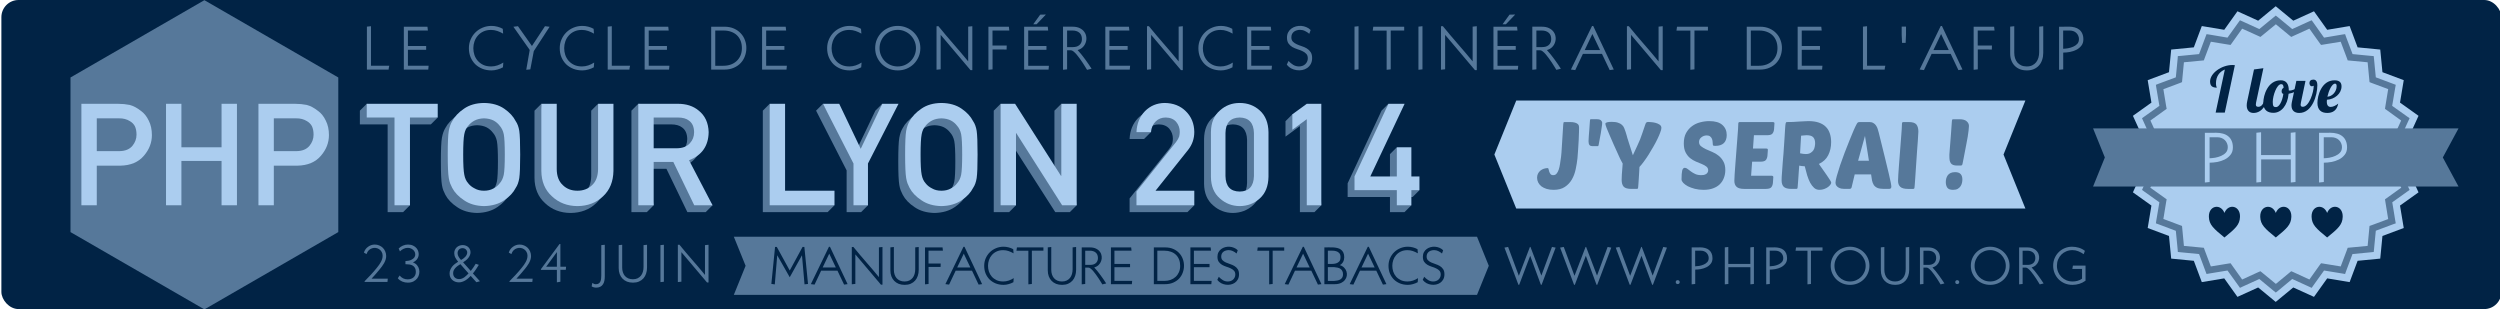 <?xml version="1.0" encoding="UTF-8" standalone="no"?>
<svg xmlns="http://www.w3.org/2000/svg" version="1.1" width="728" height="90">
  <defs>
    <style type="text/css"><![CDATA[
      .primary {
        fill: #012345;
      }
      .secondary {
        fill: #56789a;
      }
      .ternary {
        fill: #abcdef;
      }
    ]]></style>
  </defs>
  <g transform="translate(0,-962.362)" id="layer1">
    <rect width="728" height="90" rx="5" ry="5" x="0.403" y="962.362" id="pt_fond" class="primary"/>
    <path d="m 276.64,241.627 -56.838,32.815 -56.838,-32.815 0,-65.631 56.838,-32.815 56.838,32.815 z" transform="matrix(0.686,0,0,0.686,-91.265,864.19)" id="pt_hexagon" class="secondary"/>
    <g id="pt_phptour_ombre" class="secondary">
      <path d="m 112.88,1024.136 4.499,0 2,-2 -2,-23.555 8.086,0 2,-2 -20.671,-3.992 -2,2 0,3.992 8.086,0 0,25.555" id="path3535"  />
      <path d="m 128.383,1009.362 c 0,3.378 0.101,5.661 0.304,6.85 0.108,0.635 0.243,1.162 0.405,1.581 0.176,0.405 0.372,0.831 0.588,1.277 0.716,1.365 1.864,2.567 3.445,3.607 1.554,1.081 3.493,1.648 5.816,1.702 2.351,-0.054 4.31,-0.622 5.877,-1.702 1.554,-1.04 2.675,-2.243 3.364,-3.607 0.5,-0.716 0.844,-1.669 1.034,-2.857 0.176,-1.189 0.263,-3.472 0.263,-6.85 -2e-5,-3.432 -0.088,-5.729 -0.263,-6.891 -0.189,-1.162 -0.534,-2.101 -1.034,-2.817 -0.689,-1.365 -1.81,-2.581 -3.364,-3.648 -1.567,-1.081 -3.526,-1.635 -5.877,-1.662 -2.324,0.027 -4.263,0.581 -5.816,1.662 -1.581,1.067 -2.729,2.283 -3.445,3.648 -0.446,0.716 -0.777,1.655 -0.993,2.817 -0.203,1.162 -0.304,3.459 -0.304,6.891 l 0,0 m 4.499,0 c -1e-5,-2.905 0.108,-4.884 0.324,-5.938 0.189,-1 0.574,-1.817 1.155,-2.452 0.473,-0.608 1.094,-1.115 1.864,-1.52 0.757,-0.392 1.662,-0.601 2.716,-0.628 1.067,0.027 1.993,0.236 2.776,0.628 0.743,0.405 1.338,0.912 1.783,1.52 0.581,0.635 0.98,1.452 1.196,2.452 0.203,1.054 0.304,3.033 0.304,5.938 -2e-5,2.905 -0.101,4.871 -0.304,5.897 -0.216,1.027 -0.615,1.858 -1.196,2.493 -0.446,0.608 -1.04,1.101 -1.783,1.479 -0.784,0.446 -1.709,0.669 -2.776,0.669 -1.054,0 -1.959,-0.223 -2.716,-0.669 -0.77,-0.378 -1.392,-0.871 -1.864,-1.479 -0.581,-0.635 -0.966,-1.466 -1.155,-2.493 -0.216,-1.027 -0.324,-2.993 -0.324,-5.897 l 0,0" id="path3537"  />
      <path d="m 155.642,1014.125 c 0.027,3.107 1.054,5.573 3.08,7.397 1.986,1.878 4.459,2.83 7.417,2.857 3.013,-0.027 5.506,-0.98 7.478,-2.857 1.959,-1.824 2.966,-4.29 3.02,-7.397 l -2.479,-21.536 -2,2 0,19.05 c -0.027,2.013 -0.594,3.547 -1.702,4.6 -1.135,1.108 -2.574,1.662 -4.317,1.662 -1.743,0 -3.168,-0.554 -4.276,-1.662 -1.135,-1.054 -1.716,-2.587 -1.743,-4.6 l -2.479,-21.05 -2,2 0,19.536" id="path3539"  />
      <path d="m 188.351,998.581 7.012,0 c 1.432,2e-5 2.526,0.304 3.283,0.912 0.959,0.689 1.452,1.804 1.479,3.344 -2e-5,1.284 -0.412,2.364 -1.236,3.243 -0.838,0.946 -2.094,1.432 -3.769,1.459 l -6.769,0 0,-8.958 m -4.479,25.555 4.479,0 2,-2 -2,-10.626 5.715,0 6.1,12.626 5.33,0 2,-2 -8.85,-11.112 c 3.756,-1.446 5.661,-4.175 5.715,-8.188 -0.081,-2.729 -1.061,-4.83 -2.939,-6.303 -1.554,-1.297 -13.091,-3.946 -15.55,-3.946 l -2,2 0,29.548" id="path3541"  />
      <path d="m 222.135,1024.136 18.868,0 2,-2 -16.389,-2.236 -2.479,-27.312 -2,2 0,29.548" id="path3543"  />
      <path d="m 246.536,1024.136 4.215,0 2,-2 -2,-10.16 6.155,-19.388 -2,2 -6.262,13.112 0,0 -9.004,-15.112 -2,2 8.897,17.388 0,12.16" id="path3545"  />
      <path d="m 261.574,1009.362 c 0,3.378 0.101,5.661 0.304,6.85 0.108,0.635 0.243,1.162 0.405,1.581 0.176,0.405 0.372,0.831 0.588,1.277 0.716,1.365 1.864,2.567 3.445,3.607 1.554,1.081 3.493,1.648 5.816,1.702 2.351,-0.054 4.31,-0.622 5.877,-1.702 1.554,-1.04 2.675,-2.243 3.364,-3.607 0.5,-0.716 0.844,-1.669 1.034,-2.857 0.176,-1.189 0.263,-3.472 0.263,-6.85 -2e-5,-3.432 -0.088,-5.729 -0.263,-6.891 -0.189,-1.162 -0.534,-2.101 -1.034,-2.817 -0.689,-1.365 -1.81,-2.581 -3.364,-3.648 -1.567,-1.081 -3.526,-1.635 -5.877,-1.662 -2.324,0.027 -4.263,0.581 -5.816,1.662 -1.581,1.067 -2.729,2.283 -3.445,3.648 -0.446,0.716 -0.777,1.655 -0.993,2.817 -0.203,1.162 -0.304,3.459 -0.304,6.891 l 0,0 m 4.499,0 c -1e-5,-2.905 0.108,-4.884 0.324,-5.938 0.189,-1 0.574,-1.817 1.155,-2.452 0.473,-0.608 1.094,-1.115 1.864,-1.52 0.757,-0.392 1.662,-0.601 2.716,-0.628 1.067,0.027 1.993,0.236 2.776,0.628 0.743,0.405 1.338,0.912 1.783,1.52 0.581,0.635 0.98,1.452 1.196,2.452 0.203,1.054 0.304,3.033 0.304,5.938 -2e-5,2.905 -0.101,4.871 -0.304,5.897 -0.216,1.027 -0.615,1.858 -1.196,2.493 -0.446,0.608 -1.04,1.101 -1.783,1.479 -0.784,0.446 -1.709,0.669 -2.776,0.669 -1.054,0 -1.959,-0.223 -2.716,-0.669 -0.77,-0.378 -1.392,-0.871 -1.864,-1.479 -0.581,-0.635 -0.966,-1.466 -1.155,-2.493 -0.216,-1.027 -0.324,-2.993 -0.324,-5.897 l 0,0" id="path3547"  />
      <path d="m 289.379,1024.136 4.479,0 2,-2 -2,-18.996 13.436,20.996 4.236,0 2,-2 -4.479,-29.548 -2,2 0,20.996 -0.081,0 -15.591,-22.996 -2,2 0,29.548" id="path3549"  />
      <path d="m 328.939,1024.136 16.841,0 2,-2 -13.288,-2.236 9.505,-11.916 c 1.189,-1.513 1.783,-3.243 1.783,-5.188 -0.027,-2.432 -0.844,-4.438 -2.452,-6.019 -1.581,-1.594 -3.641,-2.405 -6.181,-2.432 -2.27,0.027 -4.182,0.824 -5.735,2.391 -1.54,1.608 -2.364,3.641 -2.472,6.1 l 4.215,0 2,-2 c 0.406,-0.406 -0.98,-0.77 -0.581,-1.141 0.77,-0.743 1.736,-1.115 2.898,-1.115 1.311,0.027 2.324,0.453 3.04,1.277 0.689,0.824 1.034,1.79 1.034,2.898 -10e-6,0.419 -0.054,0.865 -0.162,1.338 -0.162,0.5 -0.466,1.04 -0.912,1.621 l -11.531,14.429 0,3.992" id="path3551"  />
      <path d="m 363.148,1015.624 c -0.081,2.986 -1.466,4.492 -4.155,4.519 -2.702,-0.027 -4.08,-1.534 -4.134,-4.519 l 0,-12.524 c 0.054,-2.959 1.432,-4.465 4.134,-4.519 2.689,0.054 4.073,1.56 4.155,4.519 l 0,12.524 m -12.524,0.243 c 0.027,2.716 0.898,4.81 2.614,6.282 1.608,1.459 3.526,2.202 5.756,2.229 2.297,-0.027 4.249,-0.77 5.857,-2.229 1.635,-1.473 2.479,-3.567 2.533,-6.282 l 0,-13.031 c -0.054,-2.729 -0.898,-4.83 -2.533,-6.303 -1.608,-1.459 -3.56,-2.189 -5.857,-2.189 -2.229,3e-5 -4.148,0.73 -5.756,2.189 -1.716,1.473 -2.587,3.574 -2.614,6.303 l 0,13.031" id="path3553"  />
      <path d="m 378.531,999.067 0,25.069 4.236,0 2,-2 -2,-27.548 -6.431,1.06 -2,2 0,4.499 0,0 4.195,-3.08 0,0" id="path3555"  />
      <path d="m 392.433,1019.738 12.322,0 0,4.398 4.236,0 2,-2 -2,-2.398 2.351,0 2,-2 -4.351,-1.992 -2.236,-10.492 -2,2 0,8.492 -7.721,0 7.269,-23.158 -2,2 -9.87,21.158 0,3.992" id="path3557"  />
    </g>
    <g id="pt_phptour" class="ternary">
      <path d="m 28.181,996.824 6.465,0 c 1.216,-0.027 2.283,0.25 3.202,0.831 0.608,0.351 1.081,0.831 1.419,1.439 0.324,0.676 0.486,1.506 0.486,2.493 -1.9e-5,1.189 -0.399,2.27 -1.196,3.243 -0.838,1 -2.087,1.513 -3.749,1.54 l -6.627,0 0,-9.545 m -4.479,25.312 4.479,0 0,-11.531 6.809,0 c 3.04,-0.054 5.35,-1.027 6.931,-2.918 1.54,-1.797 2.31,-3.79 2.31,-5.979 -2.4e-5,-1.621 -0.304,-3.026 -0.912,-4.215 -0.581,-1.229 -1.338,-2.175 -2.27,-2.837 -1.108,-0.878 -2.202,-1.459 -3.283,-1.743 -1.081,-0.216 -2.202,-0.324 -3.364,-0.324 l -10.7,0 0,29.548" id="path3498"  />
      <path d="m 64.518,1022.136 4.479,0 0,-29.548 -4.479,0 0,12.666 -11.694,0 0,-12.666 -4.479,0 0,29.548 4.479,0 0,-12.909 11.694,0 0,12.909" id="path3500"  />
      <path d="m 79.738,996.824 6.465,0 c 1.216,-0.027 2.283,0.25 3.202,0.831 0.608,0.351 1.081,0.831 1.419,1.439 0.324,0.676 0.486,1.506 0.486,2.493 -1.9e-5,1.189 -0.399,2.27 -1.196,3.243 -0.838,1 -2.087,1.513 -3.749,1.54 l -6.627,0 0,-9.545 m -4.479,25.312 4.479,0 0,-11.531 6.809,0 c 3.04,-0.054 5.35,-1.027 6.931,-2.918 1.54,-1.797 2.31,-3.79 2.31,-5.979 -2.3e-5,-1.621 -0.304,-3.026 -0.912,-4.215 -0.581,-1.229 -1.338,-2.175 -2.27,-2.837 -1.108,-0.878 -2.202,-1.459 -3.283,-1.743 -1.081,-0.216 -2.202,-0.324 -3.364,-0.324 l -10.7,0 0,29.548" id="path3502"  />
      <path d="m 114.88,1022.136 4.499,0 0,-25.555 8.086,0 0,-3.992 -20.671,0 0,3.992 8.086,0 0,25.555" id="path3504"  />
      <path d="m 130.383,1007.362 c 0,3.378 0.101,5.661 0.304,6.85 0.108,0.635 0.243,1.162 0.405,1.581 0.176,0.405 0.372,0.831 0.588,1.277 0.716,1.365 1.864,2.567 3.445,3.607 1.554,1.081 3.493,1.648 5.816,1.702 2.351,-0.054 4.31,-0.622 5.877,-1.702 1.554,-1.04 2.675,-2.243 3.364,-3.607 0.5,-0.716 0.844,-1.669 1.034,-2.857 0.176,-1.189 0.263,-3.472 0.263,-6.85 -2e-5,-3.432 -0.088,-5.729 -0.263,-6.891 -0.189,-1.162 -0.534,-2.101 -1.034,-2.817 -0.689,-1.365 -1.81,-2.581 -3.364,-3.648 -1.567,-1.081 -3.526,-1.635 -5.877,-1.662 -2.324,0.027 -4.263,0.581 -5.816,1.662 -1.581,1.067 -2.729,2.283 -3.445,3.648 -0.446,0.716 -0.777,1.655 -0.993,2.817 -0.203,1.162 -0.304,3.459 -0.304,6.891 l 0,0 m 4.499,0 c -1e-5,-2.905 0.108,-4.884 0.324,-5.938 0.189,-1 0.574,-1.817 1.155,-2.452 0.473,-0.608 1.094,-1.115 1.864,-1.52 0.757,-0.392 1.662,-0.601 2.716,-0.628 1.067,0.027 1.993,0.236 2.776,0.628 0.743,0.405 1.338,0.912 1.783,1.52 0.581,0.635 0.98,1.452 1.196,2.452 0.203,1.054 0.304,3.033 0.304,5.938 -2e-5,2.905 -0.101,4.871 -0.304,5.897 -0.216,1.027 -0.615,1.858 -1.196,2.493 -0.446,0.608 -1.04,1.101 -1.783,1.479 -0.784,0.446 -1.709,0.669 -2.776,0.669 -1.054,0 -1.959,-0.223 -2.716,-0.669 -0.77,-0.378 -1.392,-0.871 -1.864,-1.479 -0.581,-0.635 -0.966,-1.466 -1.155,-2.493 -0.216,-1.027 -0.324,-2.993 -0.324,-5.897 l 0,0" id="path3506"  />
      <path d="m 157.642,1012.125 c 0.027,3.107 1.054,5.573 3.08,7.397 1.986,1.878 4.459,2.83 7.417,2.857 3.013,-0.027 5.506,-0.98 7.478,-2.857 1.959,-1.824 2.966,-4.29 3.02,-7.397 l 0,-19.536 -4.479,0 0,19.05 c -0.027,2.013 -0.594,3.547 -1.702,4.6 -1.135,1.108 -2.574,1.662 -4.317,1.662 -1.743,0 -3.168,-0.554 -4.276,-1.662 -1.135,-1.054 -1.716,-2.587 -1.743,-4.6 l 0,-19.05 -4.479,0 0,19.536" id="path3508"  />
      <path d="m 190.351,996.581 7.012,0 c 1.432,2e-5 2.526,0.304 3.283,0.912 0.959,0.689 1.452,1.804 1.479,3.344 -2e-5,1.284 -0.412,2.364 -1.236,3.243 -0.838,0.946 -2.094,1.432 -3.769,1.459 l -6.769,0 0,-8.958 m -4.479,25.555 4.479,0 0,-12.626 5.715,0 6.1,12.626 5.33,0 -6.85,-13.112 c 3.756,-1.446 5.661,-4.175 5.715,-8.188 -0.081,-2.729 -1.061,-4.83 -2.939,-6.303 -1.554,-1.297 -3.56,-1.946 -6.019,-1.946 l -11.531,0 0,29.548" id="path3510"  />
      <path d="m 224.135,1022.136 18.868,0 0,-4.236 -14.389,0 0,-25.312 -4.479,0 0,29.548" id="path3512"  />
      <path d="m 248.536,1022.136 4.215,0 0,-12.16 8.897,-17.388 -4.742,0 -6.262,13.112 0,0 -6.262,-13.112 -4.742,0 8.897,17.388 0,12.16" id="path3514"  />
      <path d="m 263.574,1007.362 c 0,3.378 0.101,5.661 0.304,6.85 0.108,0.635 0.243,1.162 0.405,1.581 0.176,0.405 0.372,0.831 0.588,1.277 0.716,1.365 1.864,2.567 3.445,3.607 1.554,1.081 3.493,1.648 5.816,1.702 2.351,-0.054 4.31,-0.622 5.877,-1.702 1.554,-1.04 2.675,-2.243 3.364,-3.607 0.5,-0.716 0.844,-1.669 1.034,-2.857 0.176,-1.189 0.263,-3.472 0.263,-6.85 -2e-5,-3.432 -0.088,-5.729 -0.263,-6.891 -0.189,-1.162 -0.534,-2.101 -1.034,-2.817 -0.689,-1.365 -1.81,-2.581 -3.364,-3.648 -1.567,-1.081 -3.526,-1.635 -5.877,-1.662 -2.324,0.027 -4.263,0.581 -5.816,1.662 -1.581,1.067 -2.729,2.283 -3.445,3.648 -0.446,0.716 -0.777,1.655 -0.993,2.817 -0.203,1.162 -0.304,3.459 -0.304,6.891 l 0,0 m 4.499,0 c -1e-5,-2.905 0.108,-4.884 0.324,-5.938 0.189,-1 0.574,-1.817 1.155,-2.452 0.473,-0.608 1.094,-1.115 1.864,-1.52 0.757,-0.392 1.662,-0.601 2.716,-0.628 1.067,0.027 1.993,0.236 2.776,0.628 0.743,0.405 1.338,0.912 1.783,1.52 0.581,0.635 0.98,1.452 1.196,2.452 0.203,1.054 0.304,3.033 0.304,5.938 -2e-5,2.905 -0.101,4.871 -0.304,5.897 -0.216,1.027 -0.615,1.858 -1.196,2.493 -0.446,0.608 -1.04,1.101 -1.783,1.479 -0.784,0.446 -1.709,0.669 -2.776,0.669 -1.054,0 -1.959,-0.223 -2.716,-0.669 -0.77,-0.378 -1.392,-0.871 -1.864,-1.479 -0.581,-0.635 -0.966,-1.466 -1.155,-2.493 -0.216,-1.027 -0.324,-2.993 -0.324,-5.897 l 0,0" id="path3516"  />
      <path d="m 291.379,1022.136 4.479,0 0,-20.996 0.081,0 13.355,20.996 4.236,0 0,-29.548 -4.479,0 0,20.996 -0.081,0 -13.376,-20.996 -4.215,0 0,29.548" id="path3518"  />
      <path d="m 330.939,1022.136 16.841,0 0,-4.236 -11.288,0 9.505,-11.916 c 1.189,-1.513 1.783,-3.243 1.783,-5.188 -0.027,-2.432 -0.844,-4.438 -2.452,-6.019 -1.581,-1.594 -3.641,-2.405 -6.181,-2.432 -2.27,0.027 -4.182,0.824 -5.735,2.391 -1.54,1.608 -2.364,3.641 -2.472,6.1 l 4.215,0 c 0.149,-1.351 0.621,-2.398 1.419,-3.141 0.77,-0.743 1.736,-1.115 2.898,-1.115 1.311,0.027 2.324,0.453 3.04,1.277 0.689,0.824 1.034,1.79 1.034,2.898 -10e-6,0.419 -0.054,0.865 -0.162,1.338 -0.162,0.5 -0.466,1.04 -0.912,1.621 l -11.531,14.429 0,3.992" id="path3520"  />
      <path d="m 365.148,1013.624 c -0.081,2.986 -1.466,4.492 -4.155,4.519 -2.702,-0.027 -4.08,-1.534 -4.134,-4.519 l 0,-12.524 c 0.054,-2.959 1.432,-4.465 4.134,-4.519 2.689,0.054 4.073,1.561 4.155,4.519 l 0,12.524 m -12.524,0.243 c 0.027,2.716 0.898,4.81 2.614,6.282 1.608,1.459 3.526,2.202 5.756,2.229 2.297,-0.027 4.249,-0.77 5.857,-2.229 1.635,-1.473 2.479,-3.567 2.533,-6.282 l 0,-13.031 c -0.054,-2.729 -0.898,-4.83 -2.533,-6.303 -1.608,-1.459 -3.56,-2.189 -5.857,-2.189 -2.229,3e-5 -4.148,0.73 -5.756,2.189 -1.716,1.473 -2.587,3.574 -2.614,6.303 l 0,13.031" id="path3522"  />
      <path d="m 380.531,997.067 0,25.069 4.236,0 0,-29.548 -4.236,0 -4.195,3.06 0,4.499 0,0 4.195,-3.08 0,0" id="path3524"  />
      <path d="m 394.433,1017.738 12.322,0 0,4.398 4.236,0 0,-4.398 2.351,0 0,-3.992 -2.351,0 0,-8.492 -4.236,0 0,8.492 -7.721,0 9.991,-21.158 -4.722,0 -9.87,21.158 0,3.992" id="path3526"  />
    </g>
    <g id="pt_text_cycle" class="secondary">
      <path d="m 113.359,981.496 -5.328,0 0,-11.502 -1.188,0.126 0,12.51 6.318,0 c -1e-5,-0.204 0.024,-0.396 0.072,-0.576 0.048,-0.18 0.09,-0.366 0.126,-0.558" id="path3560"  />
      <path d="m 124.816,981.496 -6.03,0 0,-4.626 5.31,0 0,-1.116 -5.31,0 0,-4.5 5.814,0 -0.126,-1.116 -6.876,0 0,12.492 7.11,0 0.108,-1.134" id="path3562"  />
      <path d="m 146.567,980.578 c -0.54,0.348 -1.11,0.624 -1.71,0.828 -0.6,0.204 -1.218,0.306 -1.854,0.306 -0.864,0 -1.62,-0.15 -2.268,-0.45 -0.648,-0.312 -1.188,-0.714 -1.62,-1.206 -0.432,-0.504 -0.756,-1.074 -0.972,-1.71 -0.204,-0.636 -0.306,-1.284 -0.306,-1.944 0,-0.672 0.108,-1.326 0.324,-1.962 0.216,-0.636 0.54,-1.2 0.972,-1.692 0.432,-0.504 0.966,-0.906 1.602,-1.206 0.648,-0.312 1.398,-0.468 2.25,-0.468 0.636,1e-5 1.248,0.102 1.836,0.306 0.588,0.204 1.152,0.462 1.692,0.774 l -0.108,-1.404 c -0.492,-0.276 -1.026,-0.486 -1.602,-0.63 -0.564,-0.144 -1.128,-0.216 -1.692,-0.216 -0.9,10e-6 -1.752,0.168 -2.556,0.504 -0.792,0.324 -1.488,0.78 -2.088,1.368 -0.588,0.576 -1.056,1.26 -1.404,2.052 -0.348,0.792 -0.522,1.644 -0.522,2.556 0,0.96 0.162,1.836 0.486,2.628 0.336,0.792 0.792,1.476 1.368,2.052 0.588,0.564 1.284,1.008 2.088,1.332 0.804,0.312 1.68,0.468 2.628,0.468 0.576,-10e-6 1.152,-0.084 1.728,-0.252 0.576,-0.156 1.116,-0.372 1.62,-0.648 l 0.108,-1.386" id="path3564"  />
      <path d="m 160.049,970.156 -1.35,-0.162 -3.798,5.76 -4.068,-5.76 -1.332,0.162 4.752,6.75 -1.008,5.778 1.188,-0.126 1.008,-5.31 4.608,-7.092" id="path3566"  />
      <path d="m 173.023,980.578 c -0.54,0.348 -1.11,0.624 -1.71,0.828 -0.6,0.204 -1.218,0.306 -1.854,0.306 -0.864,0 -1.62,-0.15 -2.268,-0.45 -0.648,-0.312 -1.188,-0.714 -1.62,-1.206 -0.432,-0.504 -0.756,-1.074 -0.972,-1.71 -0.204,-0.636 -0.306,-1.284 -0.306,-1.944 0,-0.672 0.108,-1.326 0.324,-1.962 0.216,-0.636 0.54,-1.2 0.972,-1.692 0.432,-0.504 0.966,-0.906 1.602,-1.206 0.648,-0.312 1.398,-0.468 2.25,-0.468 0.636,1e-5 1.248,0.102 1.836,0.306 0.588,0.204 1.152,0.462 1.692,0.774 l -0.108,-1.404 c -0.492,-0.276 -1.026,-0.486 -1.602,-0.63 -0.564,-0.144 -1.128,-0.216 -1.692,-0.216 -0.9,10e-6 -1.752,0.168 -2.556,0.504 -0.792,0.324 -1.488,0.78 -2.088,1.368 -0.588,0.576 -1.056,1.26 -1.404,2.052 -0.348,0.792 -0.522,1.644 -0.522,2.556 0,0.96 0.162,1.836 0.486,2.628 0.336,0.792 0.792,1.476 1.368,2.052 0.588,0.564 1.284,1.008 2.088,1.332 0.804,0.312 1.68,0.468 2.628,0.468 0.576,-10e-6 1.152,-0.084 1.728,-0.252 0.576,-0.156 1.116,-0.372 1.62,-0.648 l 0.108,-1.386" id="path3568"  />
      <path d="m 183.481,981.496 -5.328,0 0,-11.502 -1.188,0.126 0,12.51 6.318,0 c -1e-5,-0.204 0.024,-0.396 0.072,-0.576 0.048,-0.18 0.09,-0.366 0.126,-0.558" id="path3570"  />
      <path d="m 194.938,981.496 -6.03,0 0,-4.626 5.31,0 0,-1.116 -5.31,0 0,-4.5 5.814,0 -0.126,-1.116 -6.876,0 0,12.492 7.11,0 0.108,-1.134" id="path3572"  />
      <path d="m 207.095,982.63 3.798,0 c 1.068,0 2.004,-0.18 2.808,-0.54 0.816,-0.36 1.488,-0.828 2.016,-1.404 0.54,-0.588 0.942,-1.254 1.206,-1.998 0.276,-0.756 0.414,-1.524 0.414,-2.304 0.012,-0.78 -0.12,-1.542 -0.396,-2.286 -0.264,-0.756 -0.666,-1.422 -1.206,-1.998 -0.528,-0.588 -1.194,-1.062 -1.998,-1.422 -0.804,-0.36 -1.74,-0.54 -2.808,-0.54 l -3.834,0 0,12.492 m 1.188,-11.376 2.466,0 c 0.792,10e-6 1.512,0.12 2.16,0.36 0.648,0.228 1.206,0.564 1.674,1.008 0.468,0.444 0.828,0.984 1.08,1.62 0.252,0.636 0.378,1.356 0.378,2.16 -1e-5,0.792 -0.138,1.506 -0.414,2.142 -0.276,0.624 -0.654,1.158 -1.134,1.602 -0.48,0.444 -1.05,0.786 -1.71,1.026 -0.66,0.228 -1.374,0.342 -2.142,0.342 l -2.358,0 0,-10.26" id="path3574"  />
      <path d="m 229.138,981.496 -6.03,0 0,-4.626 5.31,0 0,-1.116 -5.31,0 0,-4.5 5.814,0 -0.126,-1.116 -6.876,0 0,12.492 7.11,0 0.108,-1.134" id="path3576"  />
      <path d="m 250.889,980.578 c -0.54,0.348 -1.11,0.624 -1.71,0.828 -0.6,0.204 -1.218,0.306 -1.854,0.306 -0.864,0 -1.62,-0.15 -2.268,-0.45 -0.648,-0.312 -1.188,-0.714 -1.62,-1.206 -0.432,-0.504 -0.756,-1.074 -0.972,-1.71 -0.204,-0.636 -0.306,-1.284 -0.306,-1.944 0,-0.672 0.108,-1.326 0.324,-1.962 0.216,-0.636 0.54,-1.2 0.972,-1.692 0.432,-0.504 0.966,-0.906 1.602,-1.206 0.648,-0.312 1.398,-0.468 2.25,-0.468 0.636,1e-5 1.248,0.102 1.836,0.306 0.588,0.204 1.152,0.462 1.692,0.774 l -0.108,-1.404 c -0.492,-0.276 -1.026,-0.486 -1.602,-0.63 -0.564,-0.144 -1.128,-0.216 -1.692,-0.216 -0.9,10e-6 -1.752,0.168 -2.556,0.504 -0.792,0.324 -1.488,0.78 -2.088,1.368 -0.588,0.576 -1.056,1.26 -1.404,2.052 -0.348,0.792 -0.522,1.644 -0.522,2.556 0,0.96 0.162,1.836 0.486,2.628 0.336,0.792 0.792,1.476 1.368,2.052 0.588,0.564 1.284,1.008 2.088,1.332 0.804,0.312 1.68,0.468 2.628,0.468 0.576,-10e-6 1.152,-0.084 1.728,-0.252 0.576,-0.156 1.116,-0.372 1.62,-0.648 l 0.108,-1.386" id="path3578"  />
      <path d="m 268.008,976.384 c -2e-5,-0.912 -0.174,-1.764 -0.522,-2.556 -0.348,-0.792 -0.822,-1.476 -1.422,-2.052 -0.588,-0.588 -1.284,-1.044 -2.088,-1.368 -0.804,-0.336 -1.656,-0.504 -2.556,-0.504 -0.912,10e-6 -1.77,0.168 -2.574,0.504 -0.792,0.324 -1.488,0.78 -2.088,1.368 -0.588,0.576 -1.056,1.26 -1.404,2.052 -0.336,0.792 -0.504,1.644 -0.504,2.556 0,0.924 0.174,1.782 0.522,2.574 0.348,0.78 0.816,1.464 1.404,2.052 0.6,0.576 1.296,1.032 2.088,1.368 0.804,0.324 1.662,0.486 2.574,0.486 0.9,-10e-6 1.746,-0.162 2.538,-0.486 0.804,-0.336 1.5,-0.792 2.088,-1.368 0.6,-0.588 1.074,-1.278 1.422,-2.07 0.348,-0.792 0.522,-1.644 0.522,-2.556 m -1.278,0 c -1e-5,0.732 -0.138,1.422 -0.414,2.07 -0.276,0.648 -0.654,1.212 -1.134,1.692 -0.48,0.48 -1.044,0.864 -1.692,1.152 -0.648,0.276 -1.338,0.414 -2.07,0.414 -0.744,0 -1.44,-0.138 -2.088,-0.414 -0.636,-0.276 -1.194,-0.654 -1.674,-1.134 -0.468,-0.492 -0.84,-1.056 -1.116,-1.692 -0.276,-0.648 -0.414,-1.344 -0.414,-2.088 0,-0.732 0.138,-1.422 0.414,-2.07 0.276,-0.648 0.648,-1.212 1.116,-1.692 0.48,-0.492 1.044,-0.876 1.692,-1.152 0.648,-0.276 1.344,-0.414 2.088,-0.414 0.732,10e-6 1.416,0.144 2.052,0.432 0.648,0.276 1.212,0.66 1.692,1.152 0.48,0.48 0.858,1.044 1.134,1.692 0.276,0.636 0.414,1.32 0.414,2.052" id="path3580"  />
      <path d="m 283.138,982.792 -0.522,0 -8.694,-10.278 0,10.026 -1.206,0.126 0,-12.654 0.54,-0.036 c 1.428,1.752 2.874,3.468 4.338,5.148 1.464,1.668 2.91,3.372 4.338,5.112 l 0,-10.116 1.206,-0.126 0,12.798" id="path3582"  />
      <path d="m 293.913,971.254 -0.126,-1.116 -5.958,0 0,12.546 1.206,-0.126 0,-5.796 4.086,0.018 0.036,-1.152 -4.14,0 0,-4.374 4.896,0" id="path3584"  />
      <path d="m 304.566,966.592 -1.656,0.036 -2.034,2.808 0.972,0 2.718,-2.844 m 0.882,14.922 -6.03,0 0,-4.644 5.31,0 0,-1.116 -5.31,0 0,-4.5 5.814,0 -0.126,-1.116 -6.876,0 0,12.492 7.11,0 0.108,-1.116" id="path3586"  />
      <path d="m 317.867,982.378 c -0.612,-0.96 -1.254,-1.896 -1.926,-2.808 -0.66,-0.912 -1.374,-1.788 -2.142,-2.628 0.612,-0.168 1.116,-0.45 1.512,-0.846 0.396,-0.396 0.678,-0.846 0.846,-1.35 0.18,-0.504 0.24,-1.026 0.18,-1.566 -0.06,-0.552 -0.246,-1.05 -0.558,-1.494 -0.312,-0.456 -0.756,-0.828 -1.332,-1.116 -0.564,-0.288 -1.266,-0.432 -2.106,-0.432 l -2.79,0 0,12.546 1.188,-0.126 0,-5.562 1.08,0 c 0.228,0 0.486,0.114 0.774,0.342 0.288,0.228 0.588,0.522 0.9,0.882 0.312,0.36 0.624,0.762 0.936,1.206 0.312,0.432 0.606,0.858 0.882,1.278 0.276,0.42 0.522,0.81 0.738,1.17 0.216,0.36 0.384,0.636 0.504,0.828 l 1.314,-0.324 m -7.128,-11.124 1.602,0 c 0.804,10e-6 1.458,0.21 1.962,0.63 0.504,0.42 0.756,1.05 0.756,1.89 0,0.396 -0.072,0.738 -0.216,1.026 -0.132,0.288 -0.318,0.528 -0.558,0.72 -0.24,0.192 -0.522,0.336 -0.846,0.432 -0.324,0.084 -0.666,0.126 -1.026,0.126 l -1.674,0 0,-4.824" id="path3588"  />
      <path d="m 329.092,981.496 -6.03,0 0,-4.626 5.31,0 0,-1.116 -5.31,0 0,-4.5 5.814,0 -0.126,-1.116 -6.876,0 0,12.492 7.11,0 0.108,-1.134" id="path3590"  />
      <path d="m 344.427,982.792 -0.522,0 -8.694,-10.278 0,10.026 -1.206,0.126 0,-12.654 0.54,-0.036 c 1.428,1.752 2.874,3.468 4.338,5.148 1.464,1.668 2.91,3.372 4.338,5.112 l 0,-10.116 1.206,-0.126 0,12.798" id="path3592"  />
      <path d="m 359,980.578 c -0.54,0.348 -1.11,0.624 -1.71,0.828 -0.6,0.204 -1.218,0.306 -1.854,0.306 -0.864,0 -1.62,-0.15 -2.268,-0.45 -0.648,-0.312 -1.188,-0.714 -1.62,-1.206 -0.432,-0.504 -0.756,-1.074 -0.972,-1.71 -0.204,-0.636 -0.306,-1.284 -0.306,-1.944 0,-0.672 0.108,-1.326 0.324,-1.962 0.216,-0.636 0.54,-1.2 0.972,-1.692 0.432,-0.504 0.966,-0.906 1.602,-1.206 0.648,-0.312 1.398,-0.468 2.25,-0.468 0.636,1e-5 1.248,0.102 1.836,0.306 0.588,0.204 1.152,0.462 1.692,0.774 l -0.108,-1.404 c -0.492,-0.276 -1.026,-0.486 -1.602,-0.63 -0.564,-0.144 -1.128,-0.216 -1.692,-0.216 -0.9,10e-6 -1.752,0.168 -2.556,0.504 -0.792,0.324 -1.488,0.78 -2.088,1.368 -0.588,0.576 -1.056,1.26 -1.404,2.052 -0.348,0.792 -0.522,1.644 -0.522,2.556 0,0.96 0.162,1.836 0.486,2.628 0.336,0.792 0.792,1.476 1.368,2.052 0.588,0.564 1.284,1.008 2.088,1.332 0.804,0.312 1.68,0.468 2.628,0.468 0.576,-10e-6 1.152,-0.084 1.728,-0.252 0.576,-0.156 1.116,-0.372 1.62,-0.648 l 0.108,-1.386" id="path3594"  />
      <path d="m 370.394,981.496 -6.03,0 0,-4.626 5.31,0 0,-1.116 -5.31,0 0,-4.5 5.814,0 -0.126,-1.116 -6.876,0 0,12.492 7.11,0 0.108,-1.134" id="path3596"  />
      <path d="m 374.712,981.172 c 0.36,0.468 0.792,0.84 1.296,1.116 0.504,0.264 1.026,0.432 1.566,0.504 0.552,0.084 1.098,0.072 1.638,-0.036 0.54,-0.108 1.02,-0.306 1.44,-0.594 0.432,-0.3 0.78,-0.69 1.044,-1.17 0.264,-0.492 0.396,-1.068 0.396,-1.728 -1e-5,-0.732 -0.15,-1.314 -0.45,-1.746 -0.3,-0.444 -0.672,-0.798 -1.116,-1.062 -0.444,-0.264 -0.93,-0.48 -1.458,-0.648 -0.528,-0.168 -1.014,-0.354 -1.458,-0.558 -0.444,-0.204 -0.816,-0.456 -1.116,-0.756 -0.3,-0.3 -0.45,-0.72 -0.45,-1.26 0,-0.36 0.066,-0.678 0.198,-0.954 0.144,-0.276 0.33,-0.504 0.558,-0.684 0.24,-0.18 0.51,-0.312 0.81,-0.396 0.312,-0.096 0.636,-0.144 0.972,-0.144 0.504,10e-6 0.984,0.114 1.44,0.342 0.456,0.216 0.87,0.486 1.242,0.81 l 0.396,-1.098 c -0.36,-0.372 -0.78,-0.654 -1.26,-0.846 -0.48,-0.204 -0.978,-0.324 -1.494,-0.36 -0.504,-0.036 -1.008,0.012 -1.512,0.144 -0.492,0.132 -0.936,0.342 -1.332,0.63 -0.384,0.276 -0.696,0.636 -0.936,1.08 -0.24,0.444 -0.36,0.96 -0.36,1.548 0,0.72 0.15,1.296 0.45,1.728 0.3,0.42 0.672,0.762 1.116,1.026 0.456,0.252 0.942,0.462 1.458,0.63 0.528,0.156 1.014,0.342 1.458,0.558 0.456,0.204 0.834,0.468 1.134,0.792 0.3,0.312 0.45,0.75 0.45,1.314 -10e-6,0.36 -0.072,0.684 -0.216,0.972 -0.132,0.288 -0.318,0.54 -0.558,0.756 -0.228,0.204 -0.498,0.36 -0.81,0.468 -0.312,0.108 -0.636,0.162 -0.972,0.162 -0.612,0 -1.176,-0.156 -1.692,-0.468 -0.516,-0.324 -0.972,-0.702 -1.368,-1.134 l -0.504,1.062" id="path3598"  />
      <path d="m 395.604,982.558 0,-12.564 -1.17,0.126 0,12.564 1.17,-0.126" id="path3600"  />
      <path d="m 408.9,971.254 0,-1.116 -9,0 -0.162,1.134 4.05,0 0,11.412 1.188,-0.126 0,-11.304 3.924,0" id="path3602"  />
      <path d="m 414.221,982.558 0,-12.564 -1.17,0.126 0,12.564 1.17,-0.126" id="path3604"  />
      <path d="m 430.037,982.792 -0.522,0 -8.694,-10.278 0,10.026 -1.206,0.126 0,-12.654 0.54,-0.036 c 1.428,1.752 2.874,3.468 4.338,5.148 1.464,1.668 2.91,3.372 4.338,5.112 l 0,-10.116 1.206,-0.126 0,12.798" id="path3606"  />
      <path d="m 441.226,966.592 -1.656,0.036 -2.034,2.808 0.972,0 2.718,-2.844 m 0.882,14.922 -6.03,0 0,-4.644 5.31,0 0,-1.116 -5.31,0 0,-4.5 5.814,0 -0.126,-1.116 -6.876,0 0,12.492 7.11,0 0.108,-1.116" id="path3608"  />
      <path d="m 454.526,982.378 c -0.612,-0.96 -1.254,-1.896 -1.926,-2.808 -0.66,-0.912 -1.374,-1.788 -2.142,-2.628 0.612,-0.168 1.116,-0.45 1.512,-0.846 0.396,-0.396 0.678,-0.846 0.846,-1.35 0.18,-0.504 0.24,-1.026 0.18,-1.566 -0.06,-0.552 -0.246,-1.05 -0.558,-1.494 -0.312,-0.456 -0.756,-0.828 -1.332,-1.116 -0.564,-0.288 -1.266,-0.432 -2.106,-0.432 l -2.79,0 0,12.546 1.188,-0.126 0,-5.562 1.08,0 c 0.228,0 0.486,0.114 0.774,0.342 0.288,0.228 0.588,0.522 0.9,0.882 0.312,0.36 0.624,0.762 0.936,1.206 0.312,0.432 0.606,0.858 0.882,1.278 0.276,0.42 0.522,0.81 0.738,1.17 0.216,0.36 0.384,0.636 0.504,0.828 l 1.314,-0.324 m -7.128,-11.124 1.602,0 c 0.804,10e-6 1.458,0.21 1.962,0.63 0.504,0.42 0.756,1.05 0.756,1.89 0,0.396 -0.072,0.738 -0.216,1.026 -0.132,0.288 -0.318,0.528 -0.558,0.72 -0.24,0.192 -0.522,0.336 -0.846,0.432 -0.324,0.084 -0.666,0.126 -1.026,0.126 l -1.674,0 0,-4.824" id="path3610"  />
      <path d="m 469.928,982.612 -5.976,-12.672 -0.36,0 -6.138,12.672 1.26,0.162 2.232,-4.734 5.544,0 2.25,4.734 1.188,-0.162 m -3.996,-5.67 -4.464,0 2.232,-4.68 2.232,4.68" id="path3612"  />
      <path d="m 484.18,982.792 -0.522,0 -8.694,-10.278 0,10.026 -1.206,0.126 0,-12.654 0.54,-0.036 c 1.428,1.752 2.874,3.468 4.338,5.148 1.464,1.668 2.91,3.372 4.338,5.112 l 0,-10.116 1.206,-0.126 0,12.798" id="path3614"  />
      <path d="m 497.349,971.254 0,-1.116 -9,0 -0.162,1.134 4.05,0 0,11.412 1.188,-0.126 0,-11.304 3.924,0" id="path3616"  />
      <path d="m 508.654,982.63 3.798,0 c 1.068,0 2.004,-0.18 2.808,-0.54 0.816,-0.36 1.488,-0.828 2.016,-1.404 0.54,-0.588 0.942,-1.254 1.206,-1.998 0.276,-0.756 0.414,-1.524 0.414,-2.304 0.012,-0.78 -0.12,-1.542 -0.396,-2.286 -0.264,-0.756 -0.666,-1.422 -1.206,-1.998 -0.528,-0.588 -1.194,-1.062 -1.998,-1.422 -0.804,-0.36 -1.74,-0.54 -2.808,-0.54 l -3.834,0 0,12.492 m 1.188,-11.376 2.466,0 c 0.792,10e-6 1.512,0.12 2.16,0.36 0.648,0.228 1.206,0.564 1.674,1.008 0.468,0.444 0.828,0.984 1.08,1.62 0.252,0.636 0.378,1.356 0.378,2.16 -1e-5,0.792 -0.138,1.506 -0.414,2.142 -0.276,0.624 -0.654,1.158 -1.134,1.602 -0.48,0.444 -1.05,0.786 -1.71,1.026 -0.66,0.228 -1.374,0.342 -2.142,0.342 l -2.358,0 0,-10.26" id="path3618"  />
      <path d="m 530.697,981.496 -6.03,0 0,-4.626 5.31,0 0,-1.116 -5.31,0 0,-4.5 5.814,0 -0.126,-1.116 -6.876,0 0,12.492 7.11,0 0.108,-1.134" id="path3620"  />
      <path d="m 549.01,981.496 -5.328,0 0,-11.502 -1.188,0.126 0,12.51 6.318,0 c -10e-6,-0.204 0.024,-0.396 0.072,-0.576 0.048,-0.18 0.09,-0.366 0.126,-0.558" id="path3622"  />
      <path d="m 554.923,974.836 -1.044,0 c -0.048,-0.792 -0.084,-1.578 -0.108,-2.358 -0.024,-0.792 -0.024,-1.584 0,-2.376 l 1.26,0 c 0.024,0.804 0.024,1.596 0,2.376 -0.024,0.768 -0.06,1.554 -0.108,2.358" id="path3624"  />
      <path d="m 571.473,982.612 -5.976,-12.672 -0.36,0 -6.138,12.672 1.26,0.162 2.232,-4.734 5.544,0 2.25,4.734 1.188,-0.162 m -3.996,-5.67 -4.464,0 2.232,-4.68 2.232,4.68" id="path3626"  />
      <path d="m 580.811,971.254 -0.126,-1.116 -5.958,0 0,12.546 1.206,-0.126 0,-5.796 4.086,0.018 0.036,-1.152 -4.14,0 0,-4.374 4.896,0" id="path3628"  />
      <path d="m 585.363,970.12 0,7.812 c 0,0.744 0.114,1.422 0.342,2.034 0.228,0.6 0.552,1.116 0.972,1.548 0.42,0.432 0.93,0.768 1.53,1.008 0.6,0.228 1.272,0.342 2.016,0.342 0.768,-10e-6 1.446,-0.126 2.034,-0.378 0.6,-0.264 1.098,-0.618 1.494,-1.062 0.408,-0.456 0.714,-0.996 0.918,-1.62 0.216,-0.624 0.324,-1.308 0.324,-2.052 l 0,-7.758 -1.188,0.126 0,7.416 c -10e-6,0.576 -0.072,1.116 -0.216,1.62 -0.144,0.504 -0.366,0.948 -0.666,1.332 -0.3,0.372 -0.678,0.672 -1.134,0.9 -0.444,0.216 -0.978,0.324 -1.602,0.324 -0.6,0 -1.128,-0.102 -1.584,-0.306 -0.444,-0.204 -0.822,-0.48 -1.134,-0.828 -0.3,-0.36 -0.528,-0.78 -0.684,-1.26 -0.156,-0.492 -0.234,-1.02 -0.234,-1.584 l 0,-7.74 -1.188,0.126" id="path3630"  />
      <path d="m 600.809,977.68 c 0.588,0 1.224,-0.06 1.908,-0.18 0.696,-0.132 1.332,-0.342 1.908,-0.63 0.588,-0.3 1.074,-0.696 1.458,-1.188 0.396,-0.492 0.594,-1.11 0.594,-1.854 0,-0.66 -0.108,-1.224 -0.324,-1.692 -0.204,-0.468 -0.498,-0.852 -0.882,-1.152 -0.372,-0.3 -0.816,-0.516 -1.332,-0.648 -0.516,-0.144 -1.08,-0.216 -1.692,-0.216 -0.48,10e-6 -0.954,0.006 -1.422,0.018 -0.468,0.012 -0.942,0.012 -1.422,0 l 0,12.546 1.206,-0.126 0,-4.878 m 4.59,-3.852 -0.018,0 c 0,0.528 -0.162,0.966 -0.486,1.314 -0.324,0.348 -0.726,0.624 -1.206,0.828 -0.468,0.204 -0.966,0.354 -1.494,0.45 -0.528,0.084 -0.996,0.132 -1.404,0.144 l 0,-5.31 1.926,0 c 0.384,10e-6 0.738,0.06 1.062,0.18 0.324,0.12 0.606,0.294 0.846,0.522 0.24,0.228 0.426,0.498 0.558,0.81 0.144,0.312 0.216,0.666 0.216,1.062" id="path3632"  />
    </g>
    <g id="pt_date" class="secondary">
      <path d="m 112.918,1043.511 -4.721,0 c 0.411,-0.442 0.813,-0.89 1.203,-1.342 0.391,-0.463 0.782,-0.926 1.173,-1.389 0.216,-0.257 0.432,-0.535 0.648,-0.833 0.226,-0.298 0.432,-0.612 0.617,-0.941 0.185,-0.339 0.334,-0.679 0.447,-1.018 0.113,-0.35 0.17,-0.699 0.17,-1.049 -1e-5,-0.473 -0.087,-0.915 -0.262,-1.327 -0.165,-0.411 -0.396,-0.766 -0.694,-1.065 -0.298,-0.298 -0.653,-0.535 -1.065,-0.71 -0.401,-0.175 -0.838,-0.262 -1.311,-0.262 -0.35,10e-5 -0.694,0.057 -1.034,0.17 -0.329,0.113 -0.638,0.278 -0.926,0.494 -0.288,0.206 -0.535,0.453 -0.741,0.741 -0.206,0.288 -0.355,0.602 -0.447,0.941 l 0.756,0.432 c 0.154,-0.473 0.375,-0.849 0.663,-1.126 0.298,-0.278 0.622,-0.468 0.972,-0.571 0.35,-0.113 0.705,-0.144 1.065,-0.093 0.36,0.051 0.684,0.175 0.972,0.37 0.298,0.185 0.54,0.442 0.725,0.771 0.195,0.319 0.293,0.689 0.293,1.111 0,0.329 -0.046,0.648 -0.139,0.957 -0.093,0.298 -0.216,0.591 -0.37,0.879 -0.144,0.278 -0.314,0.55 -0.509,0.818 -0.185,0.257 -0.375,0.509 -0.571,0.756 -0.566,0.71 -1.157,1.399 -1.774,2.067 -0.607,0.658 -1.234,1.311 -1.882,1.959 l 0,0.216 6.65,0 0.093,-0.957" id="path3635"  />
      <path d="m 115.845,1043.388 c 0.165,0.216 0.36,0.406 0.586,0.571 0.226,0.154 0.468,0.288 0.725,0.401 0.257,0.103 0.519,0.18 0.787,0.231 0.278,0.052 0.55,0.077 0.818,0.077 0.638,0 1.188,-0.118 1.651,-0.355 0.463,-0.247 0.833,-0.555 1.111,-0.926 0.278,-0.381 0.458,-0.797 0.54,-1.25 0.093,-0.463 0.087,-0.91 -0.015,-1.342 -0.103,-0.442 -0.303,-0.843 -0.602,-1.203 -0.298,-0.36 -0.699,-0.633 -1.203,-0.818 0.463,-0.196 0.828,-0.458 1.095,-0.787 0.278,-0.339 0.458,-0.699 0.54,-1.08 0.082,-0.391 0.072,-0.782 -0.031,-1.173 -0.093,-0.401 -0.273,-0.761 -0.54,-1.08 -0.257,-0.319 -0.597,-0.576 -1.018,-0.771 -0.422,-0.206 -0.915,-0.308 -1.481,-0.309 -0.504,10e-5 -0.998,0.103 -1.481,0.309 -0.473,0.196 -0.885,0.478 -1.234,0.849 l 0.37,0.833 c 0.298,-0.308 0.643,-0.555 1.034,-0.741 0.401,-0.196 0.823,-0.293 1.265,-0.293 0.411,0 0.777,0.093 1.095,0.278 0.329,0.175 0.586,0.401 0.771,0.679 0.185,0.278 0.283,0.581 0.293,0.91 0.021,0.319 -0.062,0.622 -0.247,0.91 -0.185,0.278 -0.494,0.519 -0.926,0.725 -0.422,0.206 -0.982,0.324 -1.682,0.355 l 0,0.91 c 0.401,0 0.782,0.026 1.142,0.077 0.37,0.051 0.694,0.159 0.972,0.324 0.278,0.165 0.499,0.396 0.663,0.694 0.165,0.288 0.247,0.668 0.247,1.142 -1e-5,0.36 -0.062,0.674 -0.185,0.941 -0.123,0.268 -0.293,0.494 -0.509,0.679 -0.216,0.185 -0.473,0.324 -0.771,0.417 -0.288,0.092 -0.602,0.139 -0.941,0.139 -0.453,0 -0.885,-0.098 -1.296,-0.293 -0.401,-0.206 -0.741,-0.483 -1.018,-0.833 l -0.525,0.802" id="path3637"  />
      <path d="m 139.761,1044.267 -2.052,-2.283 c 0.329,-0.391 0.633,-0.797 0.91,-1.219 0.278,-0.422 0.55,-0.849 0.818,-1.281 l -0.91,-0.309 c -0.432,0.73 -0.91,1.425 -1.435,2.083 l -2.237,-2.515 c 0.257,-0.154 0.514,-0.329 0.771,-0.525 0.257,-0.206 0.489,-0.432 0.694,-0.679 0.206,-0.247 0.37,-0.514 0.494,-0.802 0.134,-0.288 0.201,-0.591 0.201,-0.91 -1e-5,-0.319 -0.062,-0.607 -0.185,-0.864 -0.123,-0.257 -0.288,-0.478 -0.494,-0.663 -0.206,-0.185 -0.447,-0.324 -0.725,-0.417 -0.267,-0.103 -0.555,-0.154 -0.864,-0.154 -0.339,0 -0.658,0.057 -0.957,0.17 -0.298,0.113 -0.561,0.273 -0.787,0.478 -0.216,0.206 -0.391,0.453 -0.525,0.741 -0.134,0.278 -0.201,0.591 -0.201,0.941 0,0.483 0.113,0.936 0.339,1.358 0.226,0.422 0.494,0.807 0.802,1.157 -0.309,0.185 -0.617,0.396 -0.926,0.633 -0.298,0.226 -0.566,0.483 -0.802,0.771 -0.226,0.288 -0.411,0.602 -0.555,0.941 -0.144,0.329 -0.216,0.689 -0.216,1.08 0,0.391 0.067,0.746 0.201,1.065 0.144,0.319 0.339,0.591 0.586,0.818 0.247,0.226 0.535,0.401 0.864,0.525 0.339,0.123 0.699,0.185 1.08,0.185 0.339,0 0.663,-0.056 0.972,-0.17 0.319,-0.103 0.622,-0.242 0.91,-0.416 0.288,-0.175 0.561,-0.376 0.818,-0.602 0.257,-0.226 0.499,-0.458 0.725,-0.694 l 1.651,1.836 1.034,-0.278 m -5.508,-6.202 c -0.237,-0.247 -0.463,-0.545 -0.679,-0.895 -0.216,-0.36 -0.324,-0.72 -0.324,-1.08 0,-0.422 0.134,-0.771 0.401,-1.049 0.267,-0.278 0.617,-0.417 1.049,-0.417 0.175,0 0.345,0.031 0.509,0.093 0.165,0.062 0.309,0.149 0.432,0.262 0.123,0.113 0.221,0.247 0.293,0.401 0.082,0.144 0.123,0.309 0.123,0.494 -10e-6,0.247 -0.057,0.483 -0.17,0.71 -0.113,0.216 -0.257,0.417 -0.432,0.602 -0.175,0.185 -0.37,0.355 -0.586,0.509 -0.206,0.144 -0.411,0.267 -0.617,0.37 m 2.191,3.919 c -0.185,0.195 -0.381,0.391 -0.586,0.586 -0.195,0.195 -0.406,0.375 -0.633,0.54 -0.226,0.154 -0.468,0.283 -0.725,0.386 -0.247,0.093 -0.514,0.139 -0.802,0.139 -0.514,0 -0.936,-0.154 -1.265,-0.463 -0.319,-0.309 -0.478,-0.725 -0.478,-1.25 0,-0.309 0.062,-0.591 0.185,-0.849 0.134,-0.267 0.303,-0.509 0.509,-0.725 0.206,-0.216 0.432,-0.411 0.679,-0.586 0.247,-0.175 0.494,-0.334 0.741,-0.478 l 2.376,2.7" id="path3639"  />
      <path d="m 155.102,1043.511 -4.721,0 c 0.411,-0.442 0.813,-0.89 1.203,-1.342 0.391,-0.463 0.782,-0.926 1.173,-1.389 0.216,-0.257 0.432,-0.535 0.648,-0.833 0.226,-0.298 0.432,-0.612 0.617,-0.941 0.185,-0.339 0.334,-0.679 0.447,-1.018 0.113,-0.35 0.17,-0.699 0.17,-1.049 0,-0.473 -0.087,-0.915 -0.262,-1.327 -0.165,-0.411 -0.396,-0.766 -0.694,-1.065 -0.298,-0.298 -0.653,-0.535 -1.065,-0.71 -0.401,-0.175 -0.838,-0.262 -1.311,-0.262 -0.35,10e-5 -0.694,0.057 -1.034,0.17 -0.329,0.113 -0.638,0.278 -0.926,0.494 -0.288,0.206 -0.535,0.453 -0.741,0.741 -0.206,0.288 -0.355,0.602 -0.447,0.941 l 0.756,0.432 c 0.154,-0.473 0.375,-0.849 0.663,-1.126 0.298,-0.278 0.622,-0.468 0.972,-0.571 0.35,-0.113 0.705,-0.144 1.065,-0.093 0.36,0.051 0.684,0.175 0.972,0.37 0.298,0.185 0.54,0.442 0.725,0.771 0.195,0.319 0.293,0.689 0.293,1.111 -1e-5,0.329 -0.046,0.648 -0.139,0.957 -0.093,0.298 -0.216,0.591 -0.37,0.879 -0.144,0.278 -0.314,0.55 -0.509,0.818 -0.185,0.257 -0.375,0.509 -0.571,0.756 -0.566,0.71 -1.157,1.399 -1.774,2.067 -0.607,0.658 -1.234,1.311 -1.882,1.959 l 0,0.216 6.65,0 0.093,-0.957" id="path3641"  />
      <path d="m 164.833,1040.04 -1.651,0 0,-6.634 -0.262,0.031 -5.4,7.298 0,0.216 4.644,0 0,3.626 1.018,-0.17 0,-3.471 1.574,0 0.077,-0.895 m -2.669,0 -3.132,0 3.132,-4.274 0,4.274" id="path3643"  />
      <path d="m 172.286,1045.749 c 0.195,0.134 0.406,0.226 0.633,0.278 0.226,0.062 0.458,0.093 0.694,0.093 0.483,0 0.885,-0.087 1.203,-0.262 0.329,-0.175 0.586,-0.411 0.771,-0.71 0.195,-0.288 0.329,-0.622 0.401,-1.003 0.082,-0.391 0.123,-0.797 0.123,-1.219 l 0,-9.288 -1.018,0.108 0,8.794 c 0,0.288 -0.015,0.586 -0.046,0.895 -0.021,0.298 -0.082,0.576 -0.185,0.833 -0.103,0.247 -0.262,0.453 -0.478,0.617 -0.216,0.165 -0.509,0.247 -0.879,0.247 -0.185,0 -0.365,-0.036 -0.54,-0.108 -0.175,-0.072 -0.334,-0.165 -0.478,-0.278 l -0.201,1.003" id="path3645"  />
      <path d="m 180.163,1033.745 0,6.696 c 0,0.638 0.098,1.219 0.293,1.743 0.195,0.514 0.473,0.957 0.833,1.327 0.36,0.37 0.797,0.658 1.311,0.864 0.514,0.196 1.09,0.293 1.728,0.293 0.658,0 1.239,-0.108 1.743,-0.324 0.514,-0.226 0.941,-0.53 1.281,-0.91 0.35,-0.391 0.612,-0.854 0.787,-1.389 0.185,-0.535 0.278,-1.121 0.278,-1.759 l 0,-6.65 -1.018,0.108 0,6.356 c -10e-6,0.494 -0.062,0.957 -0.185,1.389 -0.123,0.432 -0.314,0.813 -0.571,1.142 -0.257,0.319 -0.581,0.576 -0.972,0.771 -0.381,0.185 -0.838,0.278 -1.373,0.278 -0.514,0 -0.967,-0.088 -1.358,-0.262 -0.381,-0.175 -0.705,-0.411 -0.972,-0.71 -0.257,-0.309 -0.453,-0.669 -0.586,-1.08 -0.134,-0.422 -0.201,-0.874 -0.201,-1.358 l 0,-6.634 -1.018,0.108" id="path3647"  />
      <path d="m 193.323,1044.406 0,-10.769 -1.003,0.108 0,10.769 1.003,-0.108" id="path3649"  />
      <path d="m 206.322,1044.607 -0.447,0 -7.452,-8.81 0,8.594 -1.034,0.108 0,-10.846 0.463,-0.031 c 1.224,1.502 2.463,2.973 3.718,4.413 1.255,1.43 2.494,2.89 3.718,4.382 l 0,-8.671 1.034,-0.108 0,10.97" id="path3651"  />
    </g>
    <g id="pt_url" class="secondary">
      <path d="m 452.998,1034.47 -1.065,-0.201 -3.086,8.347 -3.178,-8.347 -0.154,0 -3.225,8.409 -3.132,-8.409 -1.065,0.201 4.073,10.831 0.216,0 3.209,-8.455 3.117,8.455 0.201,0 4.089,-10.831" id="path3695"  />
      <path d="m 469.203,1034.47 -1.065,-0.201 -3.086,8.347 -3.178,-8.347 -0.154,0 -3.225,8.409 -3.132,-8.409 -1.065,0.201 4.073,10.831 0.216,0 3.209,-8.455 3.117,8.455 0.201,0 4.089,-10.831" id="path3697"  />
      <path d="m 485.409,1034.47 -1.065,-0.201 -3.086,8.347 -3.178,-8.347 -0.154,0 -3.225,8.409 -3.132,-8.409 -1.065,0.201 4.073,10.831 0.216,0 3.209,-8.455 3.117,8.455 0.201,0 4.089,-10.831" id="path3699"  />
      <path d="m 489.132,1044.514 c 0,-0.185 -0.062,-0.324 -0.185,-0.416 -0.113,-0.103 -0.247,-0.154 -0.401,-0.154 -0.144,0 -0.278,0.046 -0.401,0.139 -0.113,0.093 -0.17,0.237 -0.17,0.432 -1e-5,0.185 0.057,0.329 0.17,0.432 0.123,0.093 0.257,0.139 0.401,0.139 0.154,0 0.288,-0.046 0.401,-0.139 0.123,-0.093 0.185,-0.236 0.185,-0.432" id="path3701"  />
      <path d="m 493.65,1040.873 c 0.504,0 1.049,-0.051 1.635,-0.154 0.597,-0.113 1.142,-0.293 1.635,-0.54 0.504,-0.257 0.921,-0.597 1.25,-1.018 0.339,-0.422 0.509,-0.951 0.509,-1.589 -10e-6,-0.566 -0.093,-1.049 -0.278,-1.45 -0.175,-0.401 -0.427,-0.73 -0.756,-0.987 -0.319,-0.257 -0.699,-0.442 -1.142,-0.555 -0.442,-0.123 -0.926,-0.185 -1.45,-0.185 -0.411,0 -0.818,0.01 -1.219,0.015 -0.401,0.01 -0.807,0.01 -1.219,0 l 0,10.754 1.034,-0.108 0,-4.181 m 3.934,-3.302 -0.015,0 c 0,0.453 -0.139,0.828 -0.417,1.126 -0.278,0.298 -0.622,0.535 -1.034,0.71 -0.401,0.175 -0.828,0.303 -1.281,0.386 -0.453,0.072 -0.854,0.113 -1.203,0.123 l 0,-4.551 1.651,0 c 0.329,0 0.633,0.051 0.91,0.154 0.278,0.103 0.519,0.252 0.725,0.447 0.206,0.196 0.365,0.427 0.478,0.694 0.123,0.267 0.185,0.571 0.185,0.91" id="path3703"  />
      <path d="m 510.733,1045.054 0,-10.769 -1.034,0.108 0,4.829 -6.418,0 0,-4.937 -1.018,0.108 0,10.769 1.034,-0.108 0,-4.891 6.418,0 0,4.999 1.018,-0.108" id="path3705"  />
      <path d="m 515.363,1040.873 c 0.504,0 1.049,-0.051 1.635,-0.154 0.597,-0.113 1.142,-0.293 1.635,-0.54 0.504,-0.257 0.921,-0.597 1.25,-1.018 0.339,-0.422 0.509,-0.951 0.509,-1.589 -10e-6,-0.566 -0.093,-1.049 -0.278,-1.45 -0.175,-0.401 -0.427,-0.73 -0.756,-0.987 -0.319,-0.257 -0.699,-0.442 -1.142,-0.555 -0.442,-0.123 -0.926,-0.185 -1.45,-0.185 -0.411,0 -0.818,0.01 -1.219,0.015 -0.401,0.01 -0.807,0.01 -1.219,0 l 0,10.754 1.034,-0.108 0,-4.181 m 3.934,-3.302 -0.015,0 c 0,0.453 -0.139,0.828 -0.417,1.126 -0.278,0.298 -0.622,0.535 -1.034,0.71 -0.401,0.175 -0.828,0.303 -1.281,0.386 -0.453,0.072 -0.854,0.113 -1.203,0.123 l 0,-4.551 1.651,0 c 0.329,0 0.633,0.051 0.91,0.154 0.278,0.103 0.519,0.252 0.725,0.447 0.206,0.196 0.365,0.427 0.478,0.694 0.123,0.267 0.185,0.571 0.185,0.91" id="path3707"  />
      <path d="m 530.718,1035.365 0,-0.957 -7.714,0 -0.139,0.972 3.471,0 0,9.782 1.018,-0.108 0,-9.689 3.363,0" id="path3709"  />
      <path d="m 544.38,1039.762 c -1e-5,-0.782 -0.149,-1.512 -0.447,-2.191 -0.298,-0.679 -0.705,-1.265 -1.219,-1.759 -0.504,-0.504 -1.101,-0.895 -1.79,-1.173 -0.689,-0.288 -1.419,-0.432 -2.191,-0.432 -0.782,0 -1.517,0.144 -2.206,0.432 -0.679,0.278 -1.275,0.668 -1.79,1.173 -0.504,0.494 -0.905,1.08 -1.203,1.759 -0.288,0.679 -0.432,1.409 -0.432,2.191 0,0.792 0.149,1.528 0.447,2.206 0.298,0.669 0.699,1.255 1.203,1.759 0.514,0.494 1.111,0.885 1.79,1.173 0.689,0.278 1.425,0.416 2.206,0.416 0.771,0 1.497,-0.139 2.175,-0.416 0.689,-0.288 1.286,-0.679 1.79,-1.173 0.514,-0.504 0.921,-1.095 1.219,-1.774 0.298,-0.679 0.447,-1.409 0.447,-2.191 m -1.095,0 c -2e-5,0.627 -0.118,1.219 -0.355,1.774 -0.237,0.555 -0.561,1.039 -0.972,1.45 -0.411,0.411 -0.895,0.741 -1.45,0.987 -0.555,0.237 -1.147,0.355 -1.774,0.355 -0.638,0 -1.234,-0.118 -1.79,-0.355 -0.545,-0.236 -1.023,-0.56 -1.435,-0.972 -0.401,-0.422 -0.72,-0.905 -0.957,-1.45 -0.237,-0.555 -0.355,-1.152 -0.355,-1.79 0,-0.627 0.118,-1.219 0.355,-1.774 0.237,-0.555 0.555,-1.039 0.957,-1.45 0.411,-0.422 0.895,-0.751 1.45,-0.987 0.555,-0.237 1.152,-0.355 1.79,-0.355 0.627,0 1.214,0.123 1.759,0.37 0.555,0.237 1.039,0.566 1.45,0.987 0.411,0.411 0.735,0.895 0.972,1.45 0.237,0.545 0.355,1.131 0.355,1.759" id="path3711"  />
      <path d="m 547.704,1034.393 0,6.696 c 0,0.638 0.098,1.219 0.293,1.743 0.195,0.514 0.473,0.957 0.833,1.327 0.36,0.37 0.797,0.658 1.311,0.864 0.514,0.195 1.09,0.293 1.728,0.293 0.658,0 1.239,-0.108 1.743,-0.324 0.514,-0.226 0.941,-0.53 1.281,-0.91 0.35,-0.391 0.612,-0.854 0.787,-1.389 0.185,-0.535 0.278,-1.121 0.278,-1.759 l 0,-6.65 -1.018,0.108 0,6.357 c -10e-6,0.494 -0.062,0.957 -0.185,1.389 -0.123,0.432 -0.314,0.813 -0.571,1.142 -0.257,0.319 -0.581,0.576 -0.972,0.771 -0.381,0.185 -0.838,0.278 -1.373,0.278 -0.514,0 -0.967,-0.087 -1.358,-0.262 -0.381,-0.175 -0.705,-0.411 -0.972,-0.71 -0.257,-0.309 -0.453,-0.669 -0.586,-1.08 -0.134,-0.422 -0.201,-0.874 -0.201,-1.358 l 0,-6.634 -1.018,0.108" id="path3713"  />
      <path d="m 566.218,1044.9 c -0.525,-0.823 -1.075,-1.625 -1.651,-2.407 -0.566,-0.782 -1.178,-1.533 -1.836,-2.253 0.525,-0.144 0.957,-0.386 1.296,-0.725 0.339,-0.339 0.581,-0.725 0.725,-1.157 0.154,-0.432 0.206,-0.879 0.154,-1.342 -0.051,-0.473 -0.211,-0.9 -0.478,-1.281 -0.267,-0.391 -0.648,-0.71 -1.142,-0.957 -0.483,-0.247 -1.085,-0.37 -1.805,-0.37 l -2.391,0 0,10.754 1.018,-0.108 0,-4.767 0.926,0 c 0.195,0 0.417,0.098 0.663,0.293 0.247,0.195 0.504,0.447 0.771,0.756 0.267,0.308 0.535,0.653 0.802,1.034 0.267,0.37 0.519,0.735 0.756,1.095 0.237,0.36 0.447,0.694 0.633,1.003 0.185,0.308 0.329,0.545 0.432,0.71 l 1.126,-0.278 m -6.11,-9.535 1.373,0 c 0.689,0 1.25,0.18 1.682,0.54 0.432,0.36 0.648,0.9 0.648,1.62 0,0.339 -0.062,0.633 -0.185,0.879 -0.113,0.247 -0.273,0.453 -0.478,0.617 -0.206,0.165 -0.447,0.288 -0.725,0.37 -0.278,0.072 -0.571,0.108 -0.879,0.108 l -1.435,0 0,-4.135" id="path3715"  />
      <path d="m 570.531,1044.514 c 0,-0.185 -0.062,-0.324 -0.185,-0.416 -0.113,-0.103 -0.247,-0.154 -0.401,-0.154 -0.144,0 -0.278,0.046 -0.401,0.139 -0.113,0.093 -0.17,0.237 -0.17,0.432 -10e-6,0.185 0.057,0.329 0.17,0.432 0.123,0.093 0.257,0.139 0.401,0.139 0.154,0 0.288,-0.046 0.401,-0.139 0.123,-0.093 0.185,-0.236 0.185,-0.432" id="path3717"  />
      <path d="m 585.185,1039.762 c -10e-6,-0.782 -0.149,-1.512 -0.447,-2.191 -0.298,-0.679 -0.705,-1.265 -1.219,-1.759 -0.504,-0.504 -1.101,-0.895 -1.79,-1.173 -0.689,-0.288 -1.419,-0.432 -2.191,-0.432 -0.782,0 -1.517,0.144 -2.206,0.432 -0.679,0.278 -1.275,0.668 -1.79,1.173 -0.504,0.494 -0.905,1.08 -1.203,1.759 -0.288,0.679 -0.432,1.409 -0.432,2.191 0,0.792 0.149,1.528 0.447,2.206 0.298,0.669 0.699,1.255 1.203,1.759 0.514,0.494 1.111,0.885 1.79,1.173 0.689,0.278 1.425,0.416 2.206,0.416 0.771,0 1.497,-0.139 2.175,-0.416 0.689,-0.288 1.286,-0.679 1.79,-1.173 0.514,-0.504 0.921,-1.095 1.219,-1.774 0.298,-0.679 0.447,-1.409 0.447,-2.191 m -1.095,0 c -2e-5,0.627 -0.118,1.219 -0.355,1.774 -0.237,0.555 -0.561,1.039 -0.972,1.45 -0.411,0.411 -0.895,0.741 -1.45,0.987 -0.555,0.237 -1.147,0.355 -1.774,0.355 -0.638,0 -1.234,-0.118 -1.79,-0.355 -0.545,-0.236 -1.023,-0.56 -1.435,-0.972 -0.401,-0.422 -0.72,-0.905 -0.957,-1.45 -0.237,-0.555 -0.355,-1.152 -0.355,-1.79 0,-0.627 0.118,-1.219 0.355,-1.774 0.237,-0.555 0.555,-1.039 0.957,-1.45 0.411,-0.422 0.895,-0.751 1.45,-0.987 0.555,-0.237 1.152,-0.355 1.79,-0.355 0.627,0 1.214,0.123 1.759,0.37 0.555,0.237 1.039,0.566 1.45,0.987 0.411,0.411 0.735,0.895 0.972,1.45 0.237,0.545 0.355,1.131 0.355,1.759" id="path3719"  />
      <path d="m 595.097,1044.9 c -0.525,-0.823 -1.075,-1.625 -1.651,-2.407 -0.566,-0.782 -1.178,-1.533 -1.836,-2.253 0.525,-0.144 0.957,-0.386 1.296,-0.725 0.339,-0.339 0.581,-0.725 0.725,-1.157 0.154,-0.432 0.206,-0.879 0.154,-1.342 -0.051,-0.473 -0.211,-0.9 -0.478,-1.281 -0.267,-0.391 -0.648,-0.71 -1.142,-0.957 -0.483,-0.247 -1.085,-0.37 -1.805,-0.37 l -2.391,0 0,10.754 1.018,-0.108 0,-4.767 0.926,0 c 0.195,0 0.417,0.098 0.663,0.293 0.247,0.195 0.504,0.447 0.771,0.756 0.267,0.308 0.535,0.653 0.802,1.034 0.267,0.37 0.519,0.735 0.756,1.095 0.237,0.36 0.447,0.694 0.633,1.003 0.185,0.308 0.329,0.545 0.432,0.71 l 1.126,-0.278 m -6.11,-9.535 1.373,0 c 0.689,0 1.25,0.18 1.682,0.54 0.432,0.36 0.648,0.9 0.648,1.62 0,0.339 -0.062,0.633 -0.185,0.879 -0.113,0.247 -0.273,0.453 -0.478,0.617 -0.206,0.165 -0.447,0.288 -0.725,0.37 -0.278,0.072 -0.571,0.108 -0.879,0.108 l -1.435,0 0,-4.135" id="path3721"  />
      <path d="m 607.309,1044.098 0,-4.397 -3.672,0 -0.17,0.972 2.823,0 0,2.839 c -0.391,0.278 -0.823,0.483 -1.296,0.617 -0.473,0.134 -0.946,0.201 -1.419,0.201 -0.648,0 -1.255,-0.113 -1.821,-0.339 -0.555,-0.237 -1.039,-0.555 -1.45,-0.957 -0.411,-0.411 -0.735,-0.895 -0.972,-1.45 -0.237,-0.566 -0.355,-1.178 -0.355,-1.836 0,-0.648 0.113,-1.25 0.339,-1.805 0.226,-0.555 0.54,-1.034 0.941,-1.435 0.411,-0.411 0.89,-0.73 1.435,-0.957 0.555,-0.237 1.157,-0.355 1.805,-0.355 0.597,0 1.173,0.113 1.728,0.339 0.555,0.226 1.07,0.509 1.543,0.849 l 0.355,-0.972 c -0.525,-0.411 -1.111,-0.715 -1.759,-0.91 -0.648,-0.195 -1.301,-0.293 -1.959,-0.293 -0.782,0 -1.512,0.144 -2.191,0.432 -0.669,0.278 -1.25,0.668 -1.743,1.173 -0.494,0.494 -0.885,1.08 -1.173,1.759 -0.278,0.669 -0.417,1.394 -0.417,2.175 0,0.792 0.144,1.528 0.432,2.206 0.288,0.679 0.684,1.27 1.188,1.774 0.504,0.494 1.095,0.885 1.774,1.173 0.689,0.278 1.43,0.416 2.222,0.416 0.679,0 1.342,-0.098 1.99,-0.293 0.658,-0.206 1.265,-0.514 1.821,-0.926" id="path3723"  />
    </g>
    <path d="m 213.691,1031.299 216.417,0 3.429,8.463 -3.429,8.463 -216.417,0 3.429,-8.463 z" id="pt_lieu_fond" class="secondary"/>
    <g id="pt_lieu" class="primary">
      <path d="m 235.295,1045.054 -1.065,-10.784 -0.525,0 -3.734,6.866 -3.765,-6.866 -0.509,0 -1.08,10.769 1.003,0.139 0.71,-8.486 3.641,6.403 3.564,-6.403 0.741,8.47 1.018,-0.108" id="path3654"  />
      <path d="m 246.816,1045.101 -5.122,-10.862 -0.309,0 -5.261,10.862 1.08,0.139 1.913,-4.058 4.752,0 1.929,4.058 1.018,-0.139 m -3.425,-4.86 -3.826,0 1.913,-4.011 1.913,4.011" id="path3656"  />
      <path d="m 256.975,1045.255 -0.447,0 -7.452,-8.81 0,8.594 -1.034,0.108 0,-10.846 0.463,-0.031 c 1.224,1.502 2.463,2.973 3.718,4.412 1.255,1.43 2.494,2.89 3.718,4.382 l 0,-8.671 1.034,-0.108 0,10.97" id="path3658"  />
      <path d="m 259.278,1034.393 0,6.696 c 0,0.638 0.098,1.219 0.293,1.743 0.195,0.514 0.473,0.957 0.833,1.327 0.36,0.37 0.797,0.658 1.311,0.864 0.514,0.195 1.09,0.293 1.728,0.293 0.658,0 1.239,-0.108 1.743,-0.324 0.514,-0.226 0.941,-0.53 1.281,-0.91 0.35,-0.391 0.612,-0.854 0.787,-1.389 0.185,-0.535 0.278,-1.121 0.278,-1.759 l 0,-6.65 -1.018,0.108 0,6.357 c -1e-5,0.494 -0.062,0.957 -0.185,1.389 -0.123,0.432 -0.314,0.813 -0.571,1.142 -0.257,0.319 -0.581,0.576 -0.972,0.771 -0.381,0.185 -0.838,0.278 -1.373,0.278 -0.514,0 -0.967,-0.087 -1.358,-0.262 -0.381,-0.175 -0.705,-0.411 -0.972,-0.71 -0.257,-0.309 -0.453,-0.669 -0.586,-1.08 -0.134,-0.422 -0.201,-0.874 -0.201,-1.358 l 0,-6.634 -1.018,0.108" id="path3660"  />
      <path d="m 274.58,1035.365 -0.108,-0.957 -5.107,0 0,10.754 1.034,-0.108 0,-4.968 3.502,0.015 0.031,-0.988 -3.549,0 0,-3.749 4.197,0" id="path3662"  />
      <path d="m 285.99,1045.101 -5.122,-10.862 -0.309,0 -5.261,10.862 1.08,0.139 1.913,-4.058 4.752,0 1.929,4.058 1.018,-0.139 m -3.425,-4.86 -3.826,0 1.913,-4.011 1.913,4.011" id="path3664"  />
      <path d="m 295.192,1043.357 c -0.463,0.298 -0.951,0.535 -1.466,0.71 -0.514,0.175 -1.044,0.262 -1.589,0.262 -0.741,0 -1.389,-0.129 -1.944,-0.386 -0.555,-0.267 -1.018,-0.612 -1.389,-1.034 -0.37,-0.432 -0.648,-0.921 -0.833,-1.466 -0.175,-0.545 -0.262,-1.101 -0.262,-1.666 0,-0.576 0.093,-1.137 0.278,-1.682 0.185,-0.545 0.463,-1.029 0.833,-1.45 0.37,-0.432 0.828,-0.777 1.373,-1.034 0.555,-0.268 1.198,-0.401 1.929,-0.401 0.545,0 1.07,0.087 1.574,0.262 0.504,0.175 0.987,0.396 1.45,0.663 l -0.093,-1.203 c -0.422,-0.237 -0.879,-0.417 -1.373,-0.54 -0.483,-0.123 -0.967,-0.185 -1.45,-0.185 -0.771,0 -1.502,0.144 -2.191,0.432 -0.679,0.278 -1.275,0.668 -1.79,1.173 -0.504,0.494 -0.905,1.08 -1.203,1.759 -0.298,0.679 -0.447,1.409 -0.447,2.191 0,0.823 0.139,1.574 0.417,2.253 0.288,0.679 0.679,1.265 1.173,1.759 0.504,0.483 1.101,0.864 1.79,1.142 0.689,0.267 1.44,0.401 2.253,0.401 0.494,0 0.987,-0.072 1.481,-0.216 0.494,-0.134 0.957,-0.319 1.389,-0.555 l 0.093,-1.188" id="path3666"  />
      <path d="m 303.843,1035.365 0,-0.957 -7.714,0 -0.139,0.972 3.471,0 0,9.782 1.018,-0.108 0,-9.689 3.363,0" id="path3668"  />
      <path d="m 305.112,1034.393 0,6.696 c 0,0.638 0.098,1.219 0.293,1.743 0.195,0.514 0.473,0.957 0.833,1.327 0.36,0.37 0.797,0.658 1.311,0.864 0.514,0.195 1.09,0.293 1.728,0.293 0.658,0 1.239,-0.108 1.743,-0.324 0.514,-0.226 0.941,-0.53 1.281,-0.91 0.35,-0.391 0.612,-0.854 0.787,-1.389 0.185,-0.535 0.278,-1.121 0.278,-1.759 l 0,-6.65 -1.018,0.108 0,6.357 c -10e-6,0.494 -0.062,0.957 -0.185,1.389 -0.123,0.432 -0.314,0.813 -0.571,1.142 -0.257,0.319 -0.581,0.576 -0.972,0.771 -0.381,0.185 -0.838,0.278 -1.373,0.278 -0.514,0 -0.967,-0.087 -1.358,-0.262 -0.381,-0.175 -0.705,-0.411 -0.972,-0.71 -0.257,-0.309 -0.453,-0.669 -0.586,-1.08 -0.134,-0.422 -0.201,-0.874 -0.201,-1.358 l 0,-6.634 -1.018,0.108" id="path3670"  />
      <path d="m 322.126,1044.9 c -0.525,-0.823 -1.075,-1.625 -1.651,-2.407 -0.566,-0.782 -1.178,-1.533 -1.836,-2.253 0.525,-0.144 0.957,-0.386 1.296,-0.725 0.339,-0.339 0.581,-0.725 0.725,-1.157 0.154,-0.432 0.206,-0.879 0.154,-1.342 -0.051,-0.473 -0.211,-0.9 -0.478,-1.281 -0.267,-0.391 -0.648,-0.71 -1.142,-0.957 -0.483,-0.247 -1.085,-0.37 -1.805,-0.37 l -2.391,0 0,10.754 1.018,-0.108 0,-4.767 0.926,0 c 0.195,0 0.417,0.098 0.663,0.293 0.247,0.195 0.504,0.447 0.771,0.756 0.267,0.308 0.535,0.653 0.802,1.034 0.267,0.37 0.519,0.735 0.756,1.095 0.237,0.36 0.447,0.694 0.633,1.003 0.185,0.308 0.329,0.545 0.432,0.71 l 1.126,-0.278 m -6.11,-9.535 1.373,0 c 0.689,0 1.25,0.18 1.682,0.54 0.432,0.36 0.648,0.9 0.648,1.62 0,0.339 -0.062,0.633 -0.185,0.879 -0.113,0.247 -0.273,0.453 -0.478,0.617 -0.206,0.165 -0.447,0.288 -0.725,0.37 -0.278,0.072 -0.571,0.108 -0.879,0.108 l -1.435,0 0,-4.135" id="path3672"  />
      <path d="m 329.691,1044.144 -5.169,0 0,-3.965 4.551,0 0,-0.957 -4.551,0 0,-3.857 4.983,0 -0.108,-0.957 -5.894,0 0,10.707 6.094,0 0.093,-0.972" id="path3674"  />
      <path d="m 335.997,1045.116 3.255,0 c 0.915,0 1.718,-0.154 2.407,-0.463 0.699,-0.309 1.275,-0.71 1.728,-1.203 0.463,-0.504 0.807,-1.075 1.034,-1.713 0.237,-0.648 0.355,-1.306 0.355,-1.975 0.01,-0.668 -0.103,-1.322 -0.339,-1.959 -0.226,-0.648 -0.571,-1.219 -1.034,-1.712 -0.453,-0.504 -1.023,-0.91 -1.713,-1.219 -0.689,-0.309 -1.491,-0.463 -2.407,-0.463 l -3.286,0 0,10.707 m 1.018,-9.751 2.114,0 c 0.679,0 1.296,0.103 1.851,0.309 0.555,0.195 1.034,0.483 1.435,0.864 0.401,0.381 0.71,0.843 0.926,1.389 0.216,0.545 0.324,1.162 0.324,1.851 -10e-6,0.679 -0.118,1.291 -0.355,1.836 -0.237,0.535 -0.561,0.993 -0.972,1.373 -0.411,0.381 -0.9,0.674 -1.466,0.879 -0.566,0.196 -1.178,0.293 -1.836,0.293 l -2.021,0 0,-8.794" id="path3676"  />
      <path d="m 352.833,1044.144 -5.169,0 0,-3.965 4.551,0 0,-0.957 -4.551,0 0,-3.857 4.983,0 -0.108,-0.957 -5.894,0 0,10.707 6.094,0 0.093,-0.972" id="path3678"  />
      <path d="m 354.478,1043.866 c 0.309,0.401 0.679,0.72 1.111,0.957 0.432,0.226 0.879,0.37 1.342,0.432 0.473,0.072 0.941,0.062 1.404,-0.031 0.463,-0.093 0.874,-0.262 1.234,-0.509 0.37,-0.257 0.669,-0.591 0.895,-1.003 0.226,-0.422 0.339,-0.915 0.339,-1.481 -10e-6,-0.627 -0.129,-1.126 -0.386,-1.497 -0.257,-0.381 -0.576,-0.684 -0.957,-0.91 -0.381,-0.226 -0.797,-0.411 -1.25,-0.555 -0.453,-0.144 -0.869,-0.303 -1.25,-0.478 -0.381,-0.175 -0.699,-0.391 -0.957,-0.648 -0.257,-0.257 -0.386,-0.617 -0.386,-1.08 0,-0.309 0.057,-0.581 0.17,-0.818 0.123,-0.236 0.283,-0.432 0.478,-0.586 0.206,-0.154 0.437,-0.268 0.694,-0.34 0.267,-0.082 0.545,-0.123 0.833,-0.123 0.432,0 0.843,0.098 1.234,0.293 0.391,0.185 0.746,0.417 1.065,0.694 l 0.339,-0.941 c -0.309,-0.319 -0.669,-0.561 -1.08,-0.725 -0.411,-0.175 -0.838,-0.278 -1.281,-0.308 -0.432,-0.031 -0.864,0.01 -1.296,0.123 -0.422,0.113 -0.802,0.293 -1.142,0.54 -0.329,0.237 -0.597,0.545 -0.802,0.926 -0.206,0.381 -0.309,0.823 -0.309,1.327 0,0.617 0.129,1.111 0.386,1.481 0.257,0.36 0.576,0.653 0.957,0.879 0.391,0.216 0.807,0.396 1.25,0.54 0.453,0.134 0.869,0.293 1.25,0.478 0.391,0.175 0.715,0.401 0.972,0.679 0.257,0.267 0.386,0.643 0.386,1.126 -1e-5,0.308 -0.062,0.586 -0.185,0.833 -0.113,0.247 -0.273,0.463 -0.478,0.648 -0.195,0.175 -0.427,0.309 -0.694,0.401 -0.267,0.093 -0.545,0.139 -0.833,0.139 -0.525,0 -1.008,-0.134 -1.45,-0.401 -0.442,-0.278 -0.833,-0.602 -1.173,-0.972 l -0.432,0.91" id="path3680"  />
      <path d="m 373.964,1035.365 0,-0.957 -7.714,0 -0.139,0.972 3.471,0 0,9.782 1.018,-0.108 0,-9.689 3.363,0" id="path3682"  />
      <path d="m 384.799,1045.101 -5.122,-10.862 -0.309,0 -5.261,10.862 1.08,0.139 1.913,-4.058 4.752,0 1.929,4.058 1.018,-0.139 m -3.425,-4.86 -3.826,0 1.913,-4.011 1.913,4.011" id="path3684"  />
      <path d="m 385.655,1045.116 2.993,0 c 0.72,0 1.327,-0.113 1.821,-0.34 0.504,-0.236 0.895,-0.535 1.173,-0.895 0.288,-0.36 0.468,-0.756 0.54,-1.188 0.072,-0.442 0.041,-0.869 -0.093,-1.281 -0.123,-0.411 -0.35,-0.782 -0.679,-1.111 -0.329,-0.339 -0.746,-0.586 -1.25,-0.741 0.432,-0.237 0.751,-0.55 0.957,-0.941 0.216,-0.401 0.324,-0.849 0.324,-1.342 -10e-6,-0.555 -0.087,-1.013 -0.262,-1.373 -0.175,-0.36 -0.411,-0.648 -0.71,-0.864 -0.298,-0.216 -0.648,-0.37 -1.049,-0.463 -0.391,-0.093 -0.802,-0.149 -1.234,-0.17 -0.422,-0.031 -0.854,-0.036 -1.296,-0.015 -0.432,0.01 -0.843,0.015 -1.234,0.015 l 0,10.707 m 4.706,-7.792 -0.015,0 c 0,0.525 -0.123,0.921 -0.37,1.188 -0.247,0.257 -0.555,0.442 -0.926,0.555 -0.37,0.103 -0.771,0.154 -1.203,0.154 -0.422,10e-5 -0.813,10e-5 -1.173,0 l 0,-3.857 c 0.391,0 0.802,0 1.234,0 0.432,-0.01 0.828,0.041 1.188,0.154 0.37,0.103 0.674,0.293 0.91,0.571 0.237,0.267 0.355,0.679 0.355,1.234 m -3.687,2.839 c 0.278,0 0.576,-0.01 0.895,-0.015 0.329,-0.01 0.658,-0.01 0.987,0.015 0.329,0.021 0.643,0.067 0.941,0.139 0.309,0.062 0.581,0.175 0.818,0.34 0.237,0.154 0.422,0.365 0.555,0.632 0.144,0.257 0.216,0.586 0.216,0.988 0,0.37 -0.077,0.679 -0.231,0.926 -0.144,0.237 -0.339,0.427 -0.586,0.571 -0.247,0.134 -0.53,0.232 -0.849,0.293 -0.309,0.062 -0.627,0.103 -0.957,0.123 -0.329,0.01 -0.653,0.01 -0.972,0 -0.309,-0.01 -0.581,-0.015 -0.818,-0.015 l 0,-3.996" id="path3686"  />
      <path d="m 403.723,1045.101 -5.122,-10.862 -0.309,0 -5.261,10.862 1.08,0.139 1.913,-4.058 4.752,0 1.929,4.058 1.018,-0.139 m -3.425,-4.86 -3.826,0 1.913,-4.011 1.913,4.011" id="path3688"  />
      <path d="m 412.925,1043.357 c -0.463,0.298 -0.951,0.535 -1.466,0.71 -0.514,0.175 -1.044,0.262 -1.589,0.262 -0.741,0 -1.389,-0.129 -1.944,-0.386 -0.555,-0.267 -1.018,-0.612 -1.389,-1.034 -0.37,-0.432 -0.648,-0.921 -0.833,-1.466 -0.175,-0.545 -0.262,-1.101 -0.262,-1.666 -10e-6,-0.576 0.093,-1.137 0.278,-1.682 0.185,-0.545 0.463,-1.029 0.833,-1.45 0.37,-0.432 0.828,-0.777 1.373,-1.034 0.555,-0.268 1.198,-0.401 1.929,-0.401 0.545,0 1.07,0.087 1.574,0.262 0.504,0.175 0.987,0.396 1.45,0.663 l -0.093,-1.203 c -0.422,-0.237 -0.879,-0.417 -1.373,-0.54 -0.483,-0.123 -0.967,-0.185 -1.45,-0.185 -0.771,0 -1.502,0.144 -2.191,0.432 -0.679,0.278 -1.275,0.668 -1.79,1.173 -0.504,0.494 -0.905,1.08 -1.203,1.759 -0.298,0.679 -0.447,1.409 -0.447,2.191 0,0.823 0.139,1.574 0.417,2.253 0.288,0.679 0.679,1.265 1.173,1.759 0.504,0.483 1.101,0.864 1.79,1.142 0.689,0.267 1.44,0.401 2.253,0.401 0.494,0 0.987,-0.072 1.481,-0.216 0.494,-0.134 0.957,-0.319 1.389,-0.555 l 0.093,-1.188" id="path3690"  />
      <path d="m 414.294,1043.866 c 0.309,0.401 0.679,0.72 1.111,0.957 0.432,0.226 0.879,0.37 1.342,0.432 0.473,0.072 0.941,0.062 1.404,-0.031 0.463,-0.093 0.874,-0.262 1.234,-0.509 0.37,-0.257 0.669,-0.591 0.895,-1.003 0.226,-0.422 0.339,-0.915 0.339,-1.481 -10e-6,-0.627 -0.129,-1.126 -0.386,-1.497 -0.257,-0.381 -0.576,-0.684 -0.957,-0.91 -0.381,-0.226 -0.797,-0.411 -1.25,-0.555 -0.453,-0.144 -0.869,-0.303 -1.25,-0.478 -0.381,-0.175 -0.699,-0.391 -0.957,-0.648 -0.257,-0.257 -0.386,-0.617 -0.386,-1.08 0,-0.309 0.057,-0.581 0.17,-0.818 0.123,-0.236 0.283,-0.432 0.478,-0.586 0.206,-0.154 0.437,-0.268 0.694,-0.34 0.267,-0.082 0.545,-0.123 0.833,-0.123 0.432,0 0.843,0.098 1.234,0.293 0.391,0.185 0.746,0.417 1.065,0.694 l 0.339,-0.941 c -0.309,-0.319 -0.669,-0.561 -1.08,-0.725 -0.411,-0.175 -0.838,-0.278 -1.281,-0.308 -0.432,-0.031 -0.864,0.01 -1.296,0.123 -0.422,0.113 -0.802,0.293 -1.142,0.54 -0.329,0.237 -0.597,0.545 -0.802,0.926 -0.206,0.381 -0.309,0.823 -0.309,1.327 -10e-6,0.617 0.129,1.111 0.386,1.481 0.257,0.36 0.576,0.653 0.957,0.879 0.391,0.216 0.807,0.396 1.25,0.54 0.453,0.134 0.869,0.293 1.25,0.478 0.391,0.175 0.715,0.401 0.972,0.679 0.257,0.267 0.386,0.643 0.386,1.126 0,0.308 -0.062,0.586 -0.185,0.833 -0.113,0.247 -0.273,0.463 -0.478,0.648 -0.195,0.175 -0.427,0.309 -0.694,0.401 -0.267,0.093 -0.545,0.139 -0.833,0.139 -0.525,0 -1.008,-0.134 -1.45,-0.401 -0.442,-0.278 -0.833,-0.602 -1.173,-0.972 l -0.432,0.91" id="path3692"  />
    </g>
    <path d="m 589.797,1023.091 -148.266,0 -6.372,-15.729 6.372,-15.729 148.266,0 -6.372,15.729 z" id="pt_jyserai_fond" class="ternary" />
    <g id="pt_jyserai" class="secondary">
      <path d="m 452.311,1013.367 c 0.402,0 0.722,-0.146 0.96,-0.439 0.256,-0.292 0.466,-0.685 0.631,-1.179 0.165,-0.493 0.292,-1.06 0.384,-1.7 0.11,-0.658 0.21,-1.353 0.302,-2.084 0.037,-0.329 0.073,-0.713 0.11,-1.152 0.037,-0.457 0.073,-1.033 0.11,-1.728 0.055,-0.713 0.11,-1.59 0.165,-2.632 0.073,-1.06 0.155,-2.358 0.247,-3.894 0.018,-0.256 0.046,-0.43 0.082,-0.521 0.037,-0.091 0.155,-0.137 0.356,-0.137 l 1.508,0 c 0.622,2e-5 1.106,0.055 1.453,0.165 0.366,0.11 0.64,0.247 0.823,0.411 0.183,0.165 0.292,0.347 0.329,0.548 0.036,0.183 0.055,0.366 0.055,0.548 -10e-6,0.183 -0.009,0.603 -0.027,1.261 -0.018,0.658 -0.046,1.426 -0.082,2.303 -0.037,0.859 -0.091,1.764 -0.165,2.715 -0.055,0.951 -0.119,1.81 -0.192,2.578 -0.11,1.042 -0.283,2.111 -0.521,3.208 -0.219,1.079 -0.585,2.066 -1.097,2.961 -0.512,0.896 -1.197,1.627 -2.057,2.194 -0.841,0.567 -1.938,0.85 -3.29,0.85 -0.749,0 -1.426,-0.091 -2.029,-0.274 -0.585,-0.183 -1.088,-0.43 -1.508,-0.74 -0.402,-0.329 -0.713,-0.704 -0.932,-1.124 -0.219,-0.439 -0.329,-0.896 -0.329,-1.371 0,-0.439 0.082,-0.832 0.247,-1.179 0.183,-0.366 0.42,-0.667 0.713,-0.905 0.292,-0.238 0.622,-0.42 0.987,-0.548 0.384,-0.128 0.777,-0.192 1.179,-0.192 0.11,0 0.183,0.11 0.219,0.329 0.055,0.201 0.119,0.439 0.192,0.713 0.091,0.256 0.219,0.493 0.384,0.713 0.165,0.201 0.43,0.302 0.795,0.302" id="path5117"  />
      <path d="m 463.814,1004.922 c -0.494,10e-5 -0.823,-0.119 -0.987,-0.356 -0.165,-0.256 -0.247,-0.622 -0.247,-1.097 0,-0.128 0.009,-0.302 0.027,-0.521 0.018,-0.238 0.037,-0.567 0.055,-0.987 0.037,-0.439 0.082,-1.014 0.137,-1.727 0.055,-0.713 0.119,-1.618 0.192,-2.715 0.018,-0.219 0.037,-0.347 0.055,-0.384 0.037,-0.036 0.128,-0.055 0.274,-0.055 l 1.7,0 c 0.548,2e-5 0.941,0.11 1.179,0.329 0.238,0.219 0.356,0.466 0.356,0.74 -1e-5,0.274 -0.046,0.695 -0.137,1.261 -0.073,0.567 -0.165,1.17 -0.274,1.81 -0.11,0.64 -0.229,1.27 -0.356,1.892 -0.11,0.622 -0.201,1.124 -0.274,1.508 -0.037,0.128 -0.073,0.21 -0.11,0.247 -0.018,0.037 -0.091,0.055 -0.219,0.055 l -1.371,0" id="path5119"  />
      <path d="m 475.076,1017.371 c -1.097,0 -1.846,-0.21 -2.248,-0.631 -0.402,-0.439 -0.603,-1.106 -0.603,-2.002 -1e-5,-0.311 0.018,-0.813 0.055,-1.508 0.037,-0.695 0.119,-1.773 0.247,-3.236 -0.146,-0.274 -0.274,-0.512 -0.384,-0.713 -0.11,-0.201 -0.219,-0.411 -0.329,-0.631 -0.11,-0.219 -0.229,-0.475 -0.356,-0.768 -0.128,-0.292 -0.292,-0.658 -0.494,-1.097 -0.311,-0.676 -0.667,-1.462 -1.069,-2.358 -0.384,-0.896 -0.759,-1.755 -1.124,-2.578 -0.366,-0.841 -0.676,-1.581 -0.932,-2.221 -0.238,-0.64 -0.356,-1.042 -0.356,-1.206 0,-0.384 0.612,-0.576 1.837,-0.576 0.768,2e-5 1.38,0.082 1.837,0.247 0.475,0.146 0.859,0.356 1.152,0.631 0.292,0.256 0.512,0.567 0.658,0.932 0.146,0.347 0.283,0.722 0.411,1.124 0.165,0.53 0.283,0.923 0.356,1.179 0.073,0.256 0.128,0.466 0.165,0.631 0.055,0.165 0.11,0.329 0.165,0.494 0.055,0.146 0.128,0.384 0.219,0.713 0.11,0.329 0.256,0.786 0.439,1.371 0.183,0.585 0.439,1.389 0.768,2.413 0.53,-1.115 0.951,-2.02 1.261,-2.715 0.329,-0.695 0.612,-1.334 0.85,-1.919 0.238,-0.603 0.457,-1.216 0.658,-1.837 0.219,-0.64 0.494,-1.444 0.823,-2.413 0.11,-0.347 0.219,-0.567 0.329,-0.658 0.128,-0.11 0.32,-0.165 0.576,-0.165 0.091,2e-5 0.338,0.018 0.74,0.055 0.42,0.018 0.85,0.082 1.289,0.192 0.457,0.11 0.868,0.283 1.234,0.521 0.366,0.238 0.548,0.558 0.548,0.96 -2e-5,0.311 -0.11,0.75 -0.329,1.316 -0.201,0.567 -0.475,1.206 -0.823,1.919 -0.329,0.695 -0.722,1.435 -1.179,2.221 -0.439,0.786 -0.896,1.554 -1.371,2.303 -0.475,0.75 -0.951,1.444 -1.426,2.084 -0.457,0.622 -0.877,1.133 -1.261,1.536 -0.018,0.439 -0.046,0.96 -0.082,1.563 -0.018,0.603 -0.055,1.206 -0.11,1.81 -0.037,0.585 -0.073,1.124 -0.11,1.618 -0.037,0.475 -0.064,0.804 -0.082,0.987 -0.018,0.146 -0.055,0.256 -0.11,0.329 -0.055,0.055 -0.165,0.082 -0.329,0.082 l -1.508,0" id="path5121"  />
      <path d="m 497.749,997.628 c 1.718,2e-5 2.989,0.375 3.811,1.124 0.841,0.75 1.261,1.728 1.261,2.934 -2e-5,1.024 -0.283,1.81 -0.85,2.358 -0.567,0.53 -1.38,0.795 -2.44,0.795 -0.329,0 -0.539,-0.027 -0.631,-0.082 -0.091,-0.073 -0.137,-0.21 -0.137,-0.411 -10e-6,-0.183 -0.018,-0.42 -0.055,-0.713 -0.018,-0.292 -0.082,-0.576 -0.192,-0.85 -0.11,-0.274 -0.283,-0.503 -0.521,-0.686 -0.238,-0.201 -0.567,-0.302 -0.987,-0.302 -0.585,0 -1.106,0.183 -1.563,0.548 -0.457,0.347 -0.686,0.804 -0.686,1.371 -1e-5,0.494 0.183,0.896 0.548,1.206 0.384,0.311 0.859,0.603 1.426,0.877 0.567,0.256 1.179,0.521 1.837,0.795 0.676,0.274 1.298,0.64 1.865,1.097 0.567,0.439 1.033,0.996 1.398,1.673 0.384,0.658 0.576,1.499 0.576,2.523 -1e-5,0.804 -0.137,1.563 -0.411,2.276 -0.256,0.695 -0.649,1.307 -1.179,1.837 -0.512,0.512 -1.17,0.914 -1.974,1.206 -0.786,0.292 -1.709,0.439 -2.769,0.439 -0.914,0 -1.764,-0.101 -2.55,-0.302 -0.768,-0.201 -1.444,-0.448 -2.029,-0.74 -0.567,-0.311 -1.015,-0.64 -1.344,-0.987 -0.329,-0.366 -0.494,-0.695 -0.494,-0.987 0,-1.206 0.064,-2.075 0.192,-2.605 0.146,-0.53 0.402,-0.795 0.768,-0.795 0.256,0 0.521,0.11 0.795,0.329 0.292,0.219 0.622,0.466 0.987,0.74 0.366,0.274 0.786,0.521 1.261,0.74 0.494,0.219 1.06,0.329 1.7,0.329 0.256,0 0.503,-0.018 0.74,-0.055 0.256,-0.055 0.475,-0.137 0.658,-0.247 0.201,-0.11 0.356,-0.256 0.466,-0.439 0.128,-0.183 0.192,-0.402 0.192,-0.658 -10e-6,-0.457 -0.174,-0.823 -0.521,-1.097 -0.347,-0.274 -0.786,-0.521 -1.316,-0.74 -0.53,-0.238 -1.106,-0.475 -1.727,-0.713 -0.603,-0.256 -1.17,-0.594 -1.7,-1.015 -0.53,-0.439 -0.969,-0.996 -1.316,-1.673 -0.347,-0.676 -0.521,-1.545 -0.521,-2.605 0,-1.188 0.219,-2.194 0.658,-3.016 0.457,-0.823 1.033,-1.49 1.727,-2.002 0.713,-0.53 1.508,-0.905 2.386,-1.124 0.896,-0.238 1.782,-0.356 2.66,-0.356" id="path5123"  />
      <path d="m 507.895,1017.371 c -1.024,0 -1.755,-0.201 -2.194,-0.603 -0.439,-0.402 -0.658,-0.978 -0.658,-1.728 0,-0.366 0.027,-0.987 0.082,-1.865 0.055,-0.896 0.128,-1.91 0.219,-3.044 0.091,-1.133 0.183,-2.331 0.274,-3.592 0.091,-1.261 0.183,-2.45 0.274,-3.565 0.091,-1.115 0.165,-2.093 0.219,-2.934 0.055,-0.841 0.082,-1.417 0.082,-1.727 0,-0.274 0.146,-0.411 0.439,-0.411 l 9.652,0 c 0.11,2e-5 0.21,0.027 0.302,0.082 0.091,0.055 0.137,0.155 0.137,0.302 l -0.11,1.618 c -0.037,0.548 -0.192,0.996 -0.466,1.344 -0.256,0.329 -0.795,0.494 -1.618,0.494 l -3.784,0 -0.274,3.866 3.894,0 c 0.11,0 0.21,0.027 0.302,0.082 0.091,0.055 0.137,0.155 0.137,0.302 l -0.11,1.618 c -0.037,0.548 -0.192,0.996 -0.466,1.344 -0.256,0.329 -0.795,0.494 -1.618,0.494 l -2.386,0 -0.302,4.086 6.032,0 c 0.11,10e-5 0.21,0.037 0.302,0.11 0.091,0.055 0.137,0.146 0.137,0.274 l -0.11,1.618 c -0.037,0.548 -0.192,0.996 -0.466,1.344 -0.256,0.329 -0.795,0.494 -1.618,0.494 l -6.307,0" id="path5125"  />
      <path d="m 521.659,1017.371 c -1.042,0 -1.782,-0.201 -2.221,-0.603 -0.42,-0.42 -0.631,-1.033 -0.631,-1.837 0,-0.219 0.009,-0.585 0.027,-1.097 0.037,-0.53 0.082,-1.152 0.137,-1.865 0.055,-0.713 0.11,-1.49 0.165,-2.331 0.073,-0.859 0.146,-1.728 0.219,-2.605 0.146,-1.846 0.247,-3.345 0.302,-4.497 0.073,-1.152 0.128,-2.057 0.165,-2.715 0.055,-0.823 0.11,-1.344 0.165,-1.563 0.055,-0.238 0.174,-0.356 0.356,-0.356 0.567,2e-5 1.143,-0.009 1.727,-0.027 0.603,-0.036 1.179,-0.073 1.727,-0.11 0.548,-0.036 1.06,-0.064 1.536,-0.082 0.494,-0.036 0.932,-0.055 1.316,-0.055 1.17,2e-5 2.175,0.146 3.016,0.439 0.841,0.293 1.517,0.704 2.029,1.234 0.53,0.53 0.914,1.17 1.152,1.919 0.256,0.75 0.384,1.59 0.384,2.523 -10e-6,1.426 -0.283,2.696 -0.85,3.811 -0.567,1.115 -1.472,1.965 -2.715,2.55 l 2.303,3.29 c 0.42,0.622 0.74,1.106 0.96,1.453 0.219,0.329 0.329,0.576 0.329,0.74 -10e-6,0.128 -0.082,0.311 -0.247,0.548 -0.146,0.219 -0.375,0.448 -0.686,0.685 -0.292,0.219 -0.658,0.411 -1.097,0.576 -0.42,0.165 -0.896,0.247 -1.426,0.247 -0.585,0 -1.097,-0.192 -1.536,-0.576 -0.42,-0.384 -0.804,-0.887 -1.152,-1.508 -0.329,-0.64 -0.622,-1.371 -0.877,-2.194 -0.238,-0.823 -0.466,-1.682 -0.686,-2.578 -0.658,-0.037 -1.197,-0.101 -1.618,-0.192 -0.055,0.804 -0.11,1.572 -0.165,2.303 -0.055,0.731 -0.101,1.389 -0.137,1.974 -0.037,0.567 -0.073,1.042 -0.11,1.426 -0.037,0.366 -0.055,0.585 -0.055,0.658 -0.018,0.146 -0.055,0.256 -0.11,0.329 -0.055,0.055 -0.165,0.082 -0.329,0.082 l -1.371,0 m 4.442,-15.63 c -0.219,0 -0.466,0.018 -0.74,0.055 -0.274,0.018 -0.567,0.046 -0.877,0.082 -0.037,0.64 -0.082,1.408 -0.137,2.303 -0.037,0.877 -0.091,1.819 -0.165,2.824 0.64,0.146 1.197,0.219 1.673,0.219 0.567,0 1.024,-0.11 1.371,-0.329 0.366,-0.219 0.649,-0.484 0.85,-0.795 0.201,-0.329 0.329,-0.676 0.384,-1.042 0.073,-0.365 0.11,-0.695 0.11,-0.987 -2e-5,-0.75 -0.183,-1.325 -0.548,-1.728 -0.366,-0.402 -1.005,-0.603 -1.919,-0.603" id="path5127"  />
      <path d="m 544.368,997.902 c 0.457,2e-5 0.832,0.091 1.124,0.274 0.311,0.165 0.567,0.393 0.768,0.686 0.201,0.274 0.366,0.594 0.494,0.96 0.128,0.366 0.238,0.74 0.329,1.124 0.731,2.961 1.334,5.402 1.81,7.321 0.475,1.919 0.85,3.473 1.124,4.662 0.274,1.17 0.466,2.038 0.576,2.605 0.11,0.567 0.165,0.96 0.165,1.179 -2e-5,0.256 -0.064,0.43 -0.192,0.521 -0.11,0.091 -0.292,0.137 -0.548,0.137 l -1.398,0 c -0.786,0 -1.417,-0.091 -1.892,-0.274 -0.457,-0.201 -0.813,-0.484 -1.069,-0.85 -0.238,-0.366 -0.411,-0.804 -0.521,-1.316 -0.11,-0.53 -0.201,-1.124 -0.274,-1.782 l -4.771,0 -0.905,3.784 c -0.091,0.292 -0.302,0.439 -0.631,0.439 l -1.453,0 c -0.292,0 -0.594,-0.027 -0.905,-0.082 -0.311,-0.073 -0.594,-0.183 -0.85,-0.329 -0.238,-0.146 -0.439,-0.329 -0.603,-0.548 -0.165,-0.238 -0.247,-0.521 -0.247,-0.85 0,-0.402 0.128,-1.06 0.384,-1.974 0.256,-0.914 0.576,-1.947 0.96,-3.099 0.402,-1.17 0.841,-2.386 1.316,-3.647 0.494,-1.28 0.969,-2.486 1.426,-3.619 0.457,-1.133 0.868,-2.13 1.234,-2.989 0.384,-0.859 0.676,-1.462 0.877,-1.81 0.146,-0.256 0.274,-0.402 0.384,-0.439 0.128,-0.055 0.356,-0.082 0.686,-0.082 l 2.605,0 m -3.29,11.27 3.153,0 -1.152,-7.239 -2.002,7.239" id="path5129"  />
      <path d="m 555.559,1017.371 c -1.024,0 -1.755,-0.201 -2.194,-0.603 -0.439,-0.402 -0.658,-0.978 -0.658,-1.728 -10e-6,-0.366 0.027,-0.987 0.082,-1.865 0.055,-0.896 0.128,-1.91 0.219,-3.044 0.091,-1.133 0.183,-2.331 0.274,-3.592 0.091,-1.261 0.183,-2.45 0.274,-3.565 0.091,-1.115 0.165,-2.093 0.219,-2.934 0.055,-0.841 0.082,-1.417 0.082,-1.727 0,-0.274 0.146,-0.411 0.439,-0.411 l 1.508,0 c 1.115,2e-5 1.865,0.238 2.248,0.713 0.384,0.475 0.576,1.179 0.576,2.111 -1e-5,0.091 -0.018,0.384 -0.055,0.877 -0.018,0.494 -0.055,1.115 -0.11,1.865 -0.055,0.75 -0.119,1.59 -0.192,2.523 -0.055,0.914 -0.119,1.855 -0.192,2.824 -0.055,0.969 -0.119,1.919 -0.192,2.852 -0.055,0.914 -0.11,1.746 -0.165,2.495 -0.055,0.75 -0.101,1.38 -0.137,1.892 -0.037,0.494 -0.064,0.795 -0.082,0.905 -0.018,0.146 -0.055,0.256 -0.11,0.329 -0.055,0.055 -0.165,0.082 -0.329,0.082 l -1.508,0" id="path5131"  />
      <path d="m 569.305,1012.49 c 0.768,0 1.316,0.192 1.645,0.576 0.329,0.366 0.494,0.887 0.494,1.563 0,0.292 -0.037,0.612 -0.11,0.96 -0.073,0.347 -0.21,0.676 -0.411,0.987 -0.183,0.292 -0.457,0.548 -0.823,0.768 -0.347,0.201 -0.804,0.302 -1.371,0.302 -0.823,0 -1.38,-0.21 -1.673,-0.631 -0.292,-0.439 -0.439,-0.978 -0.439,-1.618 0,-0.366 0.046,-0.722 0.137,-1.069 0.091,-0.347 0.238,-0.658 0.439,-0.932 0.201,-0.274 0.475,-0.493 0.823,-0.658 0.347,-0.165 0.777,-0.247 1.289,-0.247 m 0.603,-1.919 c -0.457,10e-5 -0.832,-0.055 -1.124,-0.165 -0.292,-0.11 -0.521,-0.274 -0.686,-0.493 -0.165,-0.238 -0.283,-0.521 -0.356,-0.85 -0.055,-0.347 -0.082,-0.74 -0.082,-1.179 0,-0.165 0,-0.338 0,-0.521 0.018,-0.201 0.037,-0.448 0.055,-0.74 0.037,-0.292 0.064,-0.658 0.082,-1.097 0.037,-0.439 0.082,-0.996 0.137,-1.673 0.055,-0.695 0.119,-1.526 0.192,-2.495 0.073,-0.969 0.155,-2.13 0.247,-3.482 0.018,-0.402 0.064,-0.64 0.137,-0.713 0.055,-0.055 0.201,-0.082 0.439,-0.082 l 1.618,0 c 1.005,2e-5 1.718,0.201 2.139,0.603 0.439,0.384 0.658,0.841 0.658,1.371 -10e-6,0.329 -0.037,0.768 -0.11,1.316 -0.055,0.53 -0.137,1.124 -0.247,1.782 -0.11,0.658 -0.238,1.353 -0.384,2.084 -0.128,0.713 -0.265,1.426 -0.411,2.139 -0.128,0.695 -0.256,1.362 -0.384,2.002 -0.128,0.64 -0.238,1.188 -0.329,1.645 -0.037,0.219 -0.101,0.366 -0.192,0.439 -0.073,0.073 -0.21,0.11 -0.411,0.11 l -0.987,0" id="path5133"  />
    </g>
    <path d="m 770.101,-77.088 4.993,4.111 5.887,-2.678 3.759,5.263 6.38,-1.063 2.269,6.057 6.437,0.624 0.624,6.437 6.057,2.269 -1.063,6.38 5.263,3.759 -2.678,5.887 4.111,4.993 -4.111,4.993 2.678,5.887 -5.263,3.759 1.063,6.38 -6.057,2.269 -0.624,6.437 -6.437,0.624 -2.269,6.057 -6.38,-1.063 -3.759,5.263 -5.887,-2.678 -4.993,4.111 -4.993,-4.111 -5.887,2.678 -3.759,-5.263 -6.38,1.063 -2.269,-6.057 -6.437,-0.624 -0.624,-6.437 -6.057,-2.269 1.063,-6.38 -5.263,-3.759 2.678,-5.887 -4.111,-4.993 4.111,-4.993 -2.678,-5.887 5.263,-3.759 -1.063,-6.38 6.057,-2.269 0.624,-6.437 6.437,-0.624 2.269,-6.057 6.38,1.063 3.759,-5.263 5.887,2.678 z" transform="matrix(1.024,0,0,1.024,-125.894,1043.118)" id="path6415" class="ternary" />
    <g transform="translate(1e-5,-4)" id="text6370" class="primary">
      <path
         d="m 650.794,985.331 c -0.24,-0.018 -0.48,-0.037 -0.739,-0.037 -3.084,0 -6.481,2.345 -6.481,4.801 0,1.329 0.702,1.791 1.976,1.791 -0.018,-0.166 -0.259,-0.314 -0.259,-1.256 0,-1.976 0.979,-3.361 2.585,-4.025 l -2.677,12.537 2.659,0 2.936,-13.811"
         id="path4156"
          />
      <path
         d="m 656.366,986.587 -1.976,9.251 c -0.092,0.443 -0.148,0.849 -0.148,1.2 0,1.551 0.868,2.216 1.976,2.216 0.997,0 2.825,-0.406 3.878,-3.416 l -0.775,0 c -0.277,0.923 -0.942,1.625 -1.662,1.625 -0.517,0 -0.757,-0.166 -0.757,-0.683 0,-0.166 0.018,-0.351 0.074,-0.591 l 2.123,-9.971 -2.733,0.369"
         id="path4158"
          />
      <path
         d="m 664.132,989.744 c -3.804,0 -5.059,4.431 -5.059,6.555 0,2.105 1.237,2.917 2.954,2.917 2.271,0 4.118,-2.142 4.413,-5.558 1.348,-0.222 2.567,-0.775 3.268,-1.533 l -0.166,-0.499 c -0.794,0.554 -1.994,1.108 -2.844,1.108 -0.055,0 -0.129,0 -0.203,-0.037 0,-1.939 -0.776,-2.954 -2.363,-2.954 m -1.366,7.81 c -0.702,0 -0.942,-0.277 -0.942,-1.496 0,-1.81 1.145,-5.188 2.456,-5.188 0.48,0 0.665,0.295 0.702,1.071 -0.332,0.148 -0.572,0.48 -0.572,0.997 0,0.369 0.111,0.683 0.499,0.776 -0.295,2.179 -1.237,3.841 -2.142,3.841"
         id="path4160"
          />
      <path
         d="m 673.65,989.541 c -0.775,0 -1.145,0.425 -1.145,0.997 0,0.406 0.222,0.942 0.665,0.942 0.148,0 0.535,-0.055 0.591,-0.185 0,2.031 -1.385,6.167 -3.194,6.167 -0.443,0 -0.628,-0.24 -0.628,-0.609 0,-0.166 0.037,-0.406 0.092,-0.665 l 1.329,-6.278 -2.659,0 -1.329,6.278 c -0.074,0.351 -0.092,0.683 -0.092,0.886 0,1.459 0.868,2.179 2.271,2.179 3.767,0 5.262,-5.152 5.262,-8.106 0,-0.812 -0.277,-1.606 -1.163,-1.606"
         id="path4162"
          />
      <path
         d="m 677.565,995.967 c 0,-0.166 0.018,-0.369 0.037,-0.554 2.216,-0.129 4.247,-1.754 4.247,-3.896 0,-0.923 -0.388,-1.773 -2.031,-1.773 -3.785,0 -4.985,4.45 -4.985,6.573 0,2.086 1.145,2.936 2.862,2.936 1.477,0 2.807,-0.628 3.194,-2.733 -0.591,0.517 -1.477,0.979 -2.179,0.979 -0.646,0 -1.145,-0.369 -1.145,-1.533 m 2.862,-4.487 c 0,1.551 -1.256,2.973 -2.696,3.047 0.388,-1.754 1.311,-3.804 2.234,-3.804 0.351,0 0.462,0.295 0.462,0.757"
         id="path4164"
          />
    </g>
    <path d="m 609.503,999.752 106.417,0 -4.571,8.463 4.571,8.463 -106.417,0 3.429,-8.463 z" id="path6374" class="secondary" />
    <path d="m 662.705,966.903 -0.61,0.494 -4.182,3.427 -4.908,-2.236 -0.726,-0.32 -0.465,0.639 -3.166,4.414 -5.315,-0.9 -0.784,-0.116 -0.29,0.755 -1.888,5.053 -5.373,0.523 -0.813,0.058 -0.058,0.813 -0.523,5.373 -5.082,1.888 -0.726,0.29 0.116,0.784 0.9,5.344 -4.414,3.137 -0.639,0.465 0.319,0.726 2.236,4.937 -3.427,4.153 -0.494,0.61 0.494,0.639 3.427,4.153 -2.236,4.937 -0.319,0.726 0.639,0.465 4.414,3.136 -0.9,5.315 -0.116,0.813 0.726,0.261 5.082,1.917 0.523,5.373 0.058,0.784 0.813,0.087 5.373,0.523 1.888,5.053 0.29,0.755 0.784,-0.145 5.315,-0.871 3.166,4.385 0.465,0.668 0.726,-0.348 4.908,-2.236 4.182,3.456 0.61,0.494 0.639,-0.494 4.153,-3.456 4.908,2.236 0.755,0.348 0.465,-0.668 3.137,-4.385 5.315,0.871 0.813,0.145 0.261,-0.755 1.888,-5.053 5.402,-0.523 0.784,-0.087 0.087,-0.784 0.523,-5.402 5.053,-1.888 0.755,-0.261 -0.145,-0.813 -0.871,-5.315 4.385,-3.136 0.668,-0.465 -0.349,-0.726 -2.236,-4.908 3.427,-4.182 0.523,-0.639 -0.523,-0.61 -3.427,-4.182 2.236,-4.908 0.349,-0.726 -0.668,-0.465 -4.414,-3.137 0.9,-5.344 0.145,-0.784 -0.755,-0.29 -5.053,-1.888 -0.523,-5.373 -0.087,-0.813 -0.784,-0.058 -5.373,-0.523 -1.917,-5.053 -0.261,-0.755 -0.813,0.116 -5.315,0.9 -3.137,-4.414 -0.465,-0.639 -0.755,0.32 -4.908,2.236 -4.153,-3.427 -0.639,-0.494 z m 0.029,2.527 4.008,3.311 0.465,0.378 0.552,-0.261 4.734,-2.149 3.02,4.24 0.378,0.494 0.581,-0.087 5.14,-0.842 1.83,4.85 0.203,0.581 0.61,0.058 5.199,0.494 0.494,5.17 0.058,0.61 0.581,0.232 4.85,1.801 -0.842,5.14 -0.087,0.61 0.494,0.348 4.211,3.05 -2.149,4.734 -0.232,0.552 0.378,0.465 3.311,4.008 -3.311,4.037 -0.378,0.465 0.232,0.552 2.178,4.734 -4.24,3.049 -0.494,0.348 0.087,0.581 0.842,5.169 -4.85,1.801 -0.581,0.203 -0.058,0.61 -0.494,5.199 -5.199,0.494 -0.61,0.058 -0.203,0.581 -1.83,4.85 -5.14,-0.842 -0.581,-0.087 -0.378,0.494 -3.02,4.24 -4.734,-2.178 -0.552,-0.232 -0.465,0.378 -4.008,3.311 -4.037,-3.311 -0.465,-0.378 -0.552,0.232 -4.763,2.178 -3.02,-4.24 -0.349,-0.494 -0.61,0.087 -5.14,0.842 -1.83,-4.85 -0.203,-0.581 -0.61,-0.058 -5.199,-0.494 -0.494,-5.199 -0.058,-0.61 -0.552,-0.203 -4.879,-1.83 0.842,-5.14 0.116,-0.581 -0.494,-0.348 -4.269,-3.049 2.178,-4.734 0.261,-0.552 -0.407,-0.465 -3.282,-4.037 3.282,-4.008 0.407,-0.465 -0.261,-0.552 -2.149,-4.734 4.24,-3.05 0.494,-0.348 -0.116,-0.61 -0.842,-5.111 4.879,-1.83 0.552,-0.232 0.058,-0.61 0.494,-5.17 5.199,-0.494 0.61,-0.058 0.203,-0.581 1.83,-4.85 5.14,0.842 0.61,0.087 0.349,-0.494 3.02,-4.24 4.763,2.149 0.552,0.261 0.465,-0.378 4.037,-3.311 z" id="path6435" class="secondary" />
    <g transform="translate(1e-5,-6)" id="text6378" class="ternary">
      <path
         d="m 643.449,1015.738 c 0.678,0 1.412,-0.069 2.2,-0.208 0.803,-0.152 1.536,-0.394 2.2,-0.727 0.678,-0.346 1.239,-0.803 1.681,-1.37 0.457,-0.567 0.685,-1.28 0.685,-2.138 -10e-6,-0.761 -0.125,-1.412 -0.374,-1.951 -0.235,-0.54 -0.574,-0.983 -1.017,-1.329 -0.429,-0.346 -0.941,-0.595 -1.536,-0.747 -0.595,-0.166 -1.246,-0.249 -1.951,-0.249 -0.554,0 -1.1,0.01 -1.64,0.021 -0.54,0.014 -1.086,0.014 -1.64,0 l 0,14.469 1.391,-0.145 0,-5.625 m 5.293,-4.442 -0.021,0 c -1e-5,0.609 -0.187,1.114 -0.56,1.515 -0.374,0.401 -0.837,0.72 -1.391,0.955 -0.54,0.235 -1.114,0.408 -1.723,0.519 -0.609,0.097 -1.149,0.152 -1.619,0.166 l 0,-6.124 2.221,0 c 0.443,10e-5 0.851,0.069 1.225,0.208 0.374,0.138 0.699,0.339 0.976,0.602 0.277,0.263 0.491,0.574 0.643,0.934 0.166,0.36 0.249,0.768 0.249,1.225"
         id="path4167"
          />
      <path
         d="m 668.452,1021.364 0,-14.489 -1.391,0.145 0,6.497 -8.635,0 0,-6.643 -1.37,0.145 0,14.489 1.391,-0.145 0,-6.58 8.635,0 0,6.726 1.37,-0.145"
         id="path4169"
          />
      <path
         d="m 676.699,1015.738 c 0.678,0 1.412,-0.069 2.2,-0.208 0.803,-0.152 1.536,-0.394 2.2,-0.727 0.678,-0.346 1.239,-0.803 1.681,-1.37 0.457,-0.567 0.685,-1.28 0.685,-2.138 -10e-6,-0.761 -0.125,-1.412 -0.374,-1.951 -0.235,-0.54 -0.574,-0.983 -1.017,-1.329 -0.429,-0.346 -0.941,-0.595 -1.536,-0.747 -0.595,-0.166 -1.245,-0.249 -1.951,-0.249 -0.554,0 -1.1,0.01 -1.64,0.021 -0.54,0.014 -1.086,0.014 -1.64,0 l 0,14.469 1.391,-0.145 0,-5.625 m 5.293,-4.442 -0.021,0 c -10e-6,0.609 -0.187,1.114 -0.56,1.515 -0.374,0.401 -0.837,0.72 -1.391,0.955 -0.54,0.235 -1.114,0.408 -1.723,0.519 -0.609,0.097 -1.149,0.152 -1.619,0.166 l 0,-6.124 2.221,0 c 0.443,10e-5 0.851,0.069 1.225,0.208 0.374,0.138 0.699,0.339 0.976,0.602 0.277,0.263 0.491,0.574 0.643,0.934 0.166,0.36 0.249,0.768 0.249,1.225"
         id="path4171"
          />
    </g>>
    <g transform="translate(602.821,112)" id="g4126" class="primary">
      <path
         d="m 42.594,-51.781 c -1.165,0.039 -2.253,1.063 -2.188,2.938 0.081,2.294 1.326,3.382 4.531,6 3.205,-2.618 4.45,-3.706 4.531,-6 0.117,-3.332 -3.411,-4 -4.531,-1.156 -0.49,-1.244 -1.437,-1.812 -2.344,-1.781 z"
         transform="translate(0,962.362)"
         id="path3320"
          />
      <path
         d="m 72.5,910.581 c -1.165,0.039 -2.253,1.063 -2.188,2.938 0.081,2.294 1.326,3.382 4.531,6 3.205,-2.618 4.45,-3.706 4.531,-6 0.117,-3.332 -3.411,-4 -4.531,-1.156 -0.49,-1.244 -1.437,-1.812 -2.344,-1.781 z"
         id="path4122"
          />
      <path
         d="m 57.547,910.581 c -1.165,0.039 -2.253,1.063 -2.188,2.938 0.081,2.294 1.326,3.382 4.531,6 3.205,-2.618 4.45,-3.706 4.531,-6 0.117,-3.332 -3.411,-4 -4.531,-1.156 -0.49,-1.244 -1.437,-1.812 -2.344,-1.781 z"
         id="path4124"
          />
    </g>
  </g>
</svg>

